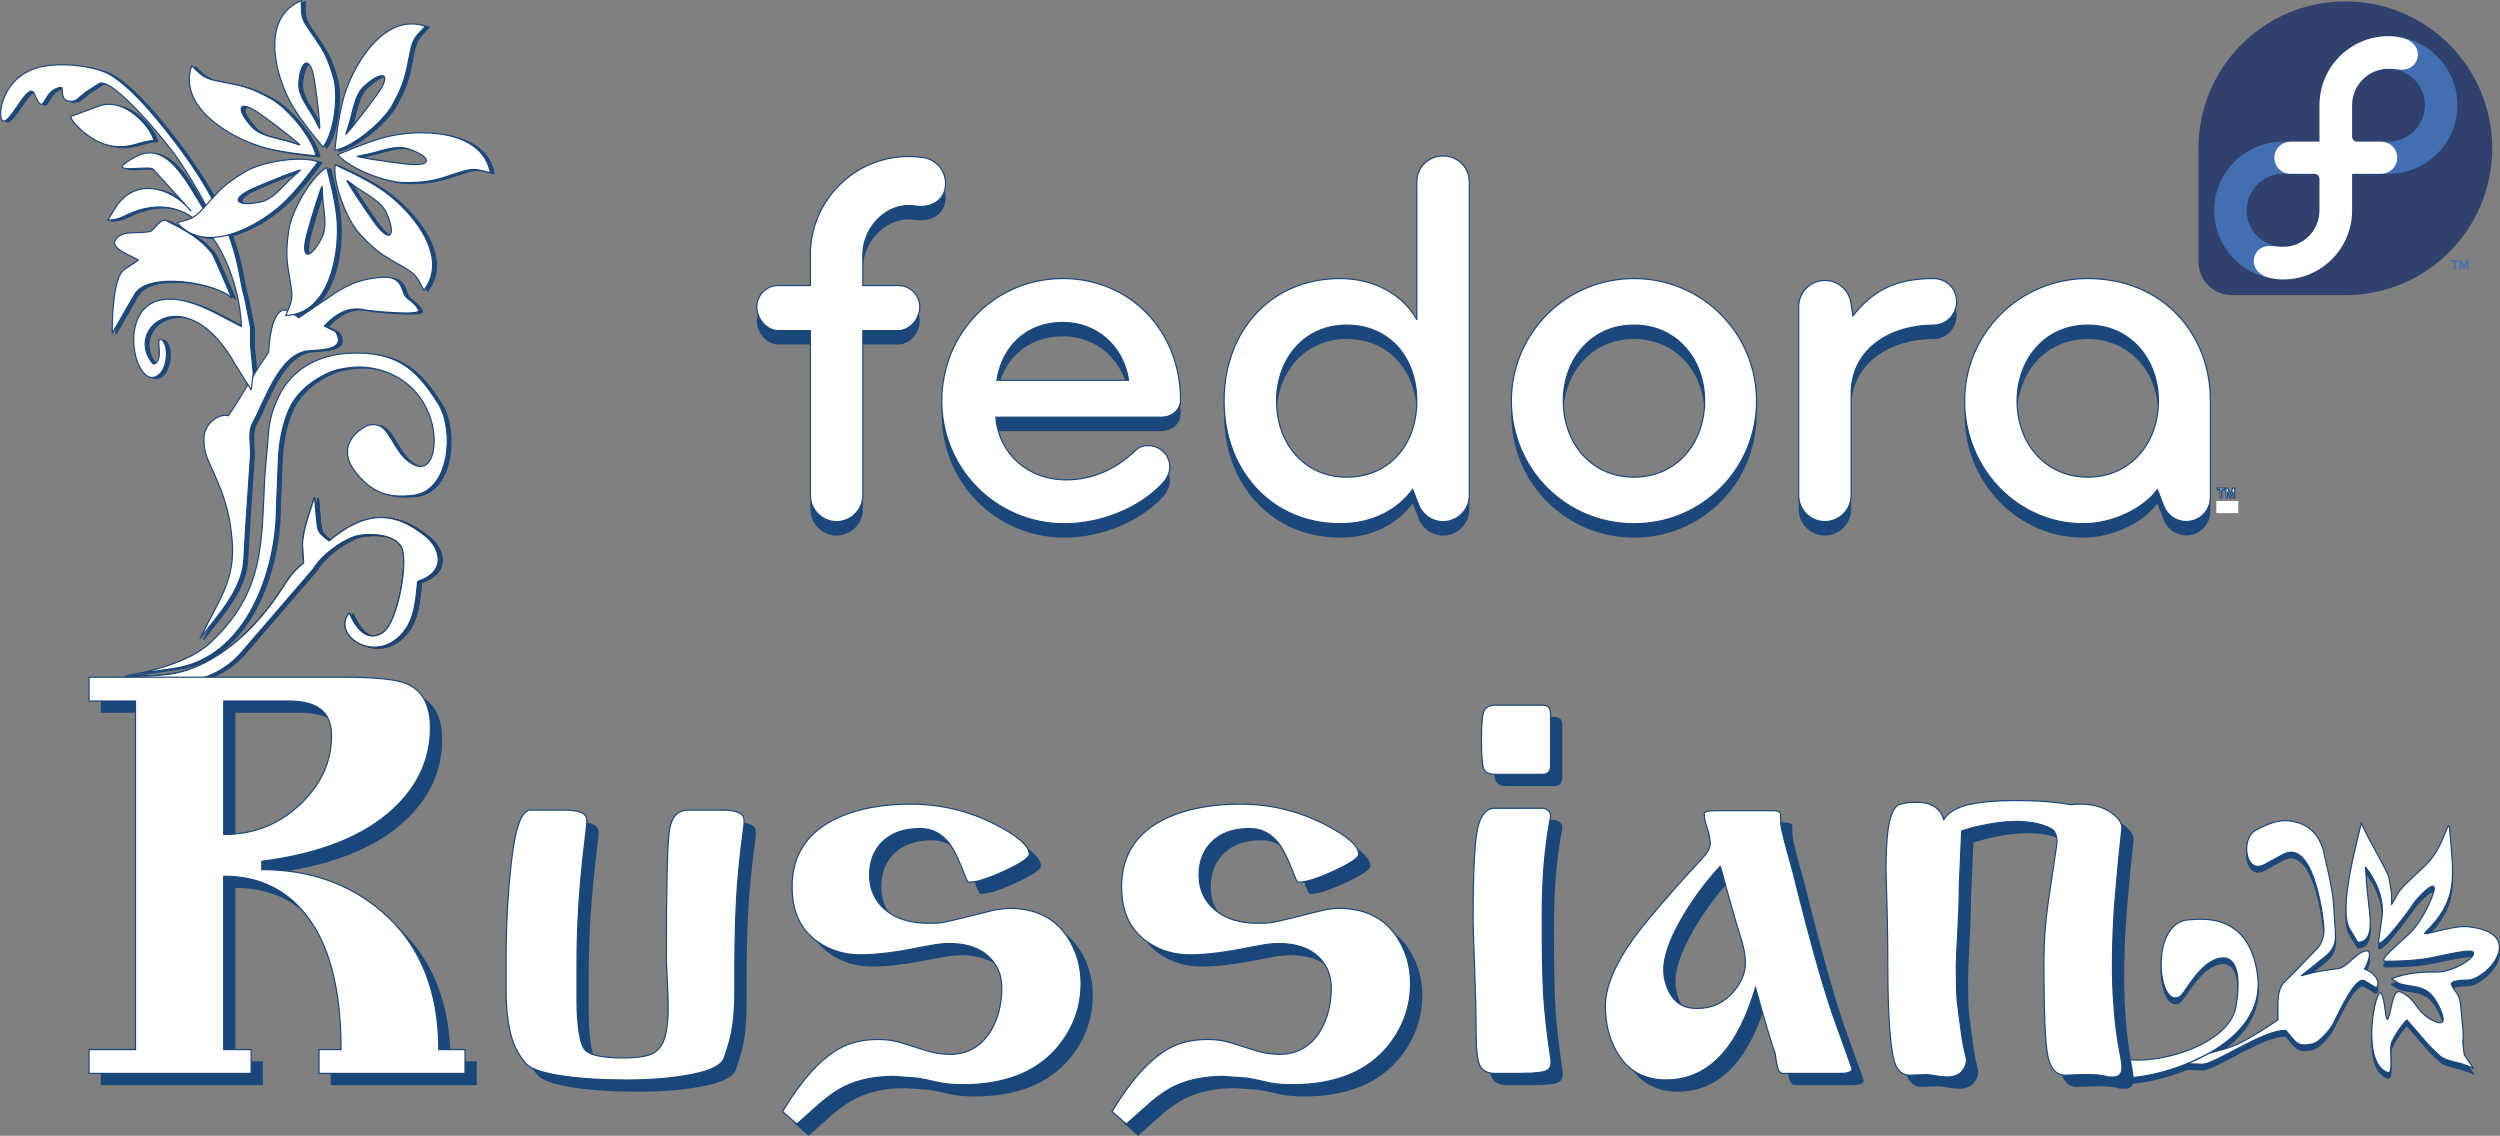 <?xml version="1.0" encoding="UTF-8"?>
<!DOCTYPE svg PUBLIC "-//W3C//DTD SVG 1.1//EN" "http://www.w3.org/Graphics/SVG/1.1/DTD/svg11.dtd">
<!-- Creator: CorelDRAW -->
<svg xmlns="http://www.w3.org/2000/svg" xml:space="preserve" width="157.7mm" height="71.645mm" style="shape-rendering:geometricPrecision; text-rendering:geometricPrecision; image-rendering:optimizeQuality; fill-rule:evenodd; clip-rule:evenodd"
viewBox="0 0 149.602 67.966"
 xmlns:xlink="http://www.w3.org/1999/xlink">
 <rect x="0" y="0" width="149.602" height="67.966" fill="#808080" stroke="none"/>
 <defs>
  <style type="text/css">
   <![CDATA[
    .str0 {stroke:#1F1A17;stroke-width:0.072}
    .str2 {stroke:#1C477A;stroke-width:0.072}
    .str1 {stroke:#1C477A;stroke-width:0.072;stroke-linecap:round;stroke-linejoin:round}
    .fil0 {fill:none}
    .fil8 {fill:none;fill-rule:nonzero}
    .fil2 {fill:white}
    .fil3 {fill:#31416E}
    .fil4 {fill:#416FB2}
    .fil5 {fill:white}
    .fil1 {fill:#1C477A}
    .fil7 {fill:white;fill-rule:nonzero}
    .fil6 {fill:#1A477A;fill-rule:nonzero}
   ]]>
  </style>
 </defs>
 <g id="Слой_x0020_1">
  <g id="_69223832">
   <g>
    <path id="_68987240" class="fil0 str0" d="M19.85 32.484c2.111,-1.809 3.884,-1.961 5.884,-0.303 0.799,0.663 1.286,2.078 -0.517,2.668 -0.117,1.276 -0.233,2.166 -0.717,2.856 -1.637,2.331 -4.523,0.351 -3.372,-0.964l0 0c-0.052,-0.223 0.641,2.032 1.99,1.179 0.926,-0.585 1.58,-4.368 1.121,-5.148 -0.458,-0.78 -1.868,-0.8 -2.573,-0.668 -0.701,0.131 -2.123,1.041 -2.704,2.018l-4.289 4.977c-2.532,2.938 -6.817,1.425 -6.918,1.427 -0.101,0.002 1.45,0.045 2.778,-0.154 1.327,-0.199 3.952,-1.265 6.306,-4.701 0.672,-0.981 0.714,-1.21 1.559,-1.935l-0.07 -1.066c0,-0.928 0.567,-2.313 0.706,-2.838 0.039,-0.147 0.107,1.535 0.226,1.919 0.069,0.224 0.461,0.549 0.696,0.687"/>
    <path id="_68445560" class="fil1 str1" d="M25.734 32.181c-1.977,-1.639 -3.732,-1.509 -5.81,0.24 -0.237,-0.148 -0.599,-0.454 -0.664,-0.668 -0.118,-0.384 -0.187,-2.066 -0.226,-1.919 -0.139,0.525 -0.706,1.91 -0.706,2.838l0.07 1.066c-0.845,0.724 -0.887,0.953 -1.559,1.935 -2.354,3.436 -4.979,4.502 -6.306,4.701 -1.214,0.182 -2.616,0.162 -2.769,0.155 0.239,0.047 4.421,1.459 6.909,-1.429l4.289 -4.977c0.58,-0.977 2.003,-1.887 2.704,-2.018 0.705,-0.132 2.115,-0.112 2.573,0.668 0.458,0.78 -0.195,4.563 -1.121,5.148 -1.349,0.852 -2.042,-1.403 -1.99,-1.179 -1.151,1.314 1.735,3.295 3.372,0.964 0.485,-0.69 0.601,-1.581 0.717,-2.856 1.803,-0.59 1.317,-2.005 0.517,-2.668z"/>
    <path id="_68972184" class="fil1 str1" d="M24.435 27.47c1.701,1.572 2.153,-0.938 1.455,-2.655 -0.698,-1.717 -2.148,-2.603 -3.782,-2.778 -0.625,-0.067 -1.589,0.072 -2.103,0.283 -0.828,0.34 -2.034,1.091 -2.55,2.387 -0.345,0.866 -0.531,1.872 -0.567,2.778l-0.117 2.893c0.002,3.782 -1.764,9.056 -6.149,9.681l-2.481 0.355c-1.23,0.176 2.859,-0.22 4.638,-1.867 3.294,-3.049 3.081,-5.947 3.294,-10.007l0.235 -2.733c0.075,-0.871 0.46,-1.938 0.961,-2.654 0.916,-1.312 2.424,-1.924 4.019,-1.966 2.638,-0.07 3.84,0.883 5.176,3.047 0.953,1.543 0.709,5.197 -1.51,5.466 -1.376,0.167 -2.482,-0.077 -3.529,-1.494 -0.615,-0.832 -0.664,-1.907 0.769,-2.685 1.232,-0.351 1.324,0.982 2.24,1.949z"/>
    <path id="_69331984" class="fil1 str1" d="M12.194 38.261c1.027,-1.348 2.514,-2.889 2.618,-4.69l0.124 -2.138 0.274 -4.045c0.052,-0.687 -0.184,-1.458 0.156,-2.061 0.67,-1.188 1.547,-4.085 3.283,-4.274 0.64,-0.07 2.4,0.013 1.642,-1.166l-0.665 -0.322c0.651,-0.675 1.411,-1.21 2.463,-0.958 0.238,0.057 3.368,0.37 3.193,0.01 -0.243,-0.501 -0.73,-0.647 -0.856,-0.926 -0.183,-0.406 -0.245,-1.101 -1.273,-1.044 -1.515,0.085 -2.301,0.552 -3.252,1.199l-1.801 1.224 -0.429 -0.307c-1.16,-0.83 -1.367,1.908 -1.367,2.366l-0.626 0.916 -0.236 0.39 -0.271 0.447 -0.509 0.842c-0.409,0.676 -0.781,1.222 -0.781,1.222 -0.1,-0.12 -1.015,-0.021 -1.389,0.917 -0.028,0.07 -0.236,0.809 0.222,1.824 0.819,1.814 1.241,2.789 1.4,4.74 0.195,2.383 -0.833,3.577 -1.921,5.835z"/>
    <g>
     <path id="_69783144" class="fil1 str1" d="M15.256 23.38l-0.938 -1.485c-2.881,-5.227 -6.733,-2.216 -4.956,-0.092 0.095,0.114 0.345,-0.048 0.391,-0.486 0.041,-0.386 -0.132,-1.057 0.096,-0.95 0.476,0.223 0.461,1.637 -0.117,2.118 -1.727,1.438 -3.338,-7.208 3.439,-3.669l1.502 0.784c-0.064,-2.58 -1.824,-8.343 -6.215,-6.94 -0.722,0.231 -1.032,0.57 -1.784,0.57l0.51 -0.826c1.142,-1.675 3.2,-1.23 4.471,0.275l-2.265 -2.493c-0.25,-0.275 -3.248,0.439 -1.027,-0.757 2.221,-1.196 3.501,2.716 4.566,3.819 -0.229,-0.823 -1.586,-3.005 -2.078,-3.716 -0.694,-1.002 -3.943,-4.953 -4.706,-4.463l-0.765 0.492 -0.627 0.511c-1.064,0.284 -0.691,-0.801 -0.863,-0.787 -1.169,0.098 -0.955,1.949 -1.608,0.393 -0.322,-0.768 -1.242,1.388 -1.765,1.612 -0.558,0.239 -0.367,-2.791 2.314,-3.264 1.452,-0.257 3.246,0.057 4,0.511 1.079,0.649 2.261,2.015 2.882,2.772 2.154,2.626 4.161,5.591 4.804,8.946l0.196 1.022 0.157 0.629 0.353 1.769 0 1.101 0.157 1.612 -0.121 0.989z"/>
     <path id="_68460648" class="fil1 str1" d="M14.094 17.902c-0.837,-0.902 -4.996,-1.635 -5.817,-0.223l-1.332 2.315c-0.023,-0.779 0.052,-3.373 0.71,-3.807l0.844 -0.556c-0.257,-0.231 -1.792,-0.695 -1.344,-1.256 0.448,-0.561 1.113,-0.305 2.032,-0.458 0.266,-0.044 0.641,-0.882 1.022,-0.646 0.381,0.236 1.891,0.838 2.708,1.961 0.133,0.183 1.178,2.67 1.178,2.67z"/>
     <path id="_68460624" class="fil1 str1" d="M9.429 8.471c-0.795,0 -1.481,0.587 -2.747,0.273 -1.266,-0.314 -2.392,-1.655 -2.194,-1.728l1.647 -0.609c1.631,-0.603 3.231,1.437 3.294,2.064z"/>
    </g>
    <g>
     <path id="_73753840" class="fil1 str1" d="M20.182 4.693c-0.229,-0.776 -0.442,-1.367 -0.902,-2.045l-0.667 -0.983c-0.392,-0.579 -0.353,-0.866 -0.353,-1.573 -2.544,1.051 -1.533,4.688 -0.47,6.409 0.554,0.897 1.127,1.58 1.765,2.359 0.683,-0.88 0.936,-3.121 0.627,-4.168zm-2.078 0.315c-0.058,0.773 0.587,1.489 0.981,2.241 0.085,0.162 0.17,0.324 0.255,0.486 0.085,0.162 -0.121,-1.74 -0.294,-2.846 -0.246,-1.571 -0.835,-1.29 -0.941,0.118z"/>
     <path id="_69454864" class="fil1 str1" d="M23.71 6.342c0.4,-0.732 0.677,-1.315 0.845,-2.125l0.243 -1.175c0.144,-0.692 0.378,-0.881 0.889,-1.411 -2.54,-0.887 -4.459,2.503 -4.958,4.492 -0.26,1.036 -0.352,1.925 -0.468,2.929 1.114,-0.21 2.909,-1.722 3.449,-2.71zm-1.683 -1.132c-0.599,0.541 -0.664,1.501 -0.932,2.324 -0.058,0.177 -0.115,0.355 -0.173,0.532 -0.058,0.177 1.172,-1.383 1.849,-2.325 0.962,-1.339 0.347,-1.516 -0.744,-0.531z"/>
     <path id="_68270936" class="fil1 str1" d="M24.493 10.987c0.834,-0.01 1.478,-0.055 2.267,-0.306l1.143 -0.365c0.674,-0.215 0.953,-0.103 1.665,0.082 -0.473,-2.649 -4.369,-2.657 -6.347,-2.116 -1.031,0.282 -1.85,0.638 -2.782,1.029 0.73,0.867 2.928,1.69 4.053,1.676zm0.161 -2.022c-0.765,-0.257 -1.634,0.158 -2.483,0.329 -0.183,0.037 -0.365,0.074 -0.548,0.11 -0.183,0.037 1.78,0.342 2.933,0.47 1.639,0.182 1.491,-0.442 0.098,-0.909z"/>
     <path id="_72199976" class="fil1 str1" d="M21.752 14.053c0.567,0.612 1.031,1.06 1.746,1.478l1.037 0.604c0.611,0.356 0.715,0.639 1.055,1.291 1.649,-2.126 -0.954,-5.024 -2.68,-6.13 -0.9,-0.576 -1.713,-0.946 -2.628,-1.376 -0.155,1.123 0.706,3.306 1.471,4.132zm1.609 -1.235c-0.322,-0.74 -1.212,-1.108 -1.907,-1.623 -0.15,-0.111 -0.299,-0.222 -0.449,-0.333 -0.15,-0.111 0.938,1.551 1.616,2.493 0.963,1.339 1.327,0.812 0.741,-0.537z"/>
     <path id="_68127800" class="fil1 str1" d="M17.505 13.829c-0.116,0.826 -0.169,1.469 -0.039,2.287l0.188 1.185c0.11,0.698 -0.042,0.958 -0.333,1.634 2.69,-0.068 3.287,-3.918 3.051,-5.954 -0.123,-1.061 -0.351,-1.925 -0.597,-2.905 -0.968,0.59 -2.113,2.639 -2.269,3.754zm1.974 0.465c0.369,-0.717 0.091,-1.639 0.05,-2.504 -0.009,-0.186 -0.018,-0.372 -0.026,-0.559 -0.009,-0.186 -0.607,1.708 -0.908,2.829 -0.427,1.593 0.211,1.541 0.884,0.234z"/>
     <path id="_68294216" class="fil1 str1" d="M14.917 10.322c-0.716,0.428 -1.25,0.79 -1.806,1.403l-0.806 0.889c-0.475,0.524 -0.773,0.568 -1.481,0.765 1.739,2.053 5.113,0.105 6.551,-1.356 0.75,-0.761 1.279,-1.481 1.889,-2.287 -1.066,-0.384 -3.381,0.008 -4.347,0.586zm0.876 1.829c0.791,-0.162 1.334,-0.957 1.982,-1.531 0.14,-0.124 0.279,-0.247 0.419,-0.371 0.14,-0.124 -1.711,0.598 -2.773,1.066 -1.509,0.666 -1.068,1.131 0.372,0.835z"/>
     <path id="_69314832" class="fil1 str1" d="M16.413 5.949c-0.734,-0.397 -1.318,-0.671 -2.129,-0.835l-1.176 -0.238c-0.693,-0.14 -0.883,-0.374 -1.415,-0.882 -0.876,2.544 2.523,4.448 4.514,4.938 1.038,0.255 1.927,0.343 2.931,0.455 -0.215,-1.113 -1.735,-2.902 -2.725,-3.437zm-1.125 1.688c0.543,0.597 1.504,0.658 2.328,0.921 0.178,0.057 0.355,0.114 0.533,0.171 0.178,0.057 -1.389,-1.166 -2.333,-1.839 -1.344,-0.956 -1.518,-0.34 -0.528,0.747z"/>
    </g>
   </g>
   <g>
    <path id="_68102096" class="fil0 str0" d="M19.625 32.428c2.111,-1.809 3.884,-1.961 5.884,-0.303 0.799,0.663 1.286,2.078 -0.517,2.668 -0.116,1.276 -0.233,2.166 -0.717,2.856 -1.637,2.331 -4.523,0.351 -3.372,-0.964l0 0c-0.052,-0.223 0.641,2.032 1.99,1.179 0.926,-0.585 1.579,-4.368 1.121,-5.148 -0.458,-0.78 -1.868,-0.8 -2.573,-0.668 -0.701,0.131 -2.123,1.041 -2.704,2.018l-4.289 4.977c-2.532,2.938 -6.817,1.425 -6.918,1.427 -0.102,0.002 1.45,0.045 2.778,-0.154 1.327,-0.199 3.952,-1.265 6.306,-4.701 0.672,-0.981 0.714,-1.21 1.559,-1.935l-0.07 -1.066c0,-0.928 0.567,-2.313 0.706,-2.838 0.039,-0.147 0.107,1.535 0.226,1.919 0.069,0.224 0.461,0.549 0.696,0.687"/>
    <path id="_68908176" class="fil2 str1" d="M25.509 32.125c-1.977,-1.639 -3.732,-1.509 -5.81,0.24 -0.237,-0.148 -0.599,-0.454 -0.664,-0.668 -0.118,-0.384 -0.187,-2.066 -0.226,-1.919 -0.139,0.525 -0.706,1.91 -0.706,2.838l0.07 1.066c-0.845,0.724 -0.887,0.953 -1.559,1.935 -2.354,3.436 -4.979,4.502 -6.306,4.701 -1.214,0.182 -2.616,0.162 -2.769,0.155 0.239,0.048 4.421,1.459 6.909,-1.429l4.289 -4.977c0.58,-0.977 2.003,-1.887 2.704,-2.018 0.705,-0.132 2.115,-0.112 2.573,0.668 0.458,0.78 -0.195,4.563 -1.121,5.148 -1.349,0.852 -2.042,-1.403 -1.99,-1.179 -1.151,1.314 1.735,3.295 3.372,0.964 0.485,-0.69 0.601,-1.581 0.717,-2.856 1.803,-0.59 1.317,-2.005 0.517,-2.668z"/>
    <path id="_68104200" class="fil2 str1" d="M24.21 27.413c1.701,1.572 2.153,-0.938 1.455,-2.655 -0.698,-1.717 -2.148,-2.603 -3.782,-2.778 -0.625,-0.067 -1.589,0.072 -2.103,0.283 -0.828,0.34 -2.034,1.091 -2.55,2.387 -0.345,0.866 -0.531,1.872 -0.567,2.778l-0.117 2.893c0.002,3.782 -1.764,9.056 -6.149,9.681l-2.481 0.355c-1.23,0.176 2.859,-0.219 4.638,-1.867 3.294,-3.049 3.081,-5.947 3.294,-10.007l0.235 -2.733c0.075,-0.871 0.46,-1.938 0.961,-2.654 0.916,-1.312 2.424,-1.924 4.019,-1.966 2.638,-0.07 3.84,0.883 5.176,3.047 0.953,1.543 0.709,5.197 -1.51,5.466 -1.376,0.166 -2.482,-0.078 -3.529,-1.494 -0.615,-0.832 -0.664,-1.907 0.769,-2.685 1.232,-0.351 1.324,0.982 2.24,1.949z"/>
    <path id="_68299312" class="fil2 str1" d="M11.97 38.205c1.027,-1.348 2.514,-2.889 2.618,-4.69l0.124 -2.138 0.274 -4.045c0.052,-0.687 -0.184,-1.458 0.156,-2.061 0.67,-1.188 1.547,-4.085 3.283,-4.274 0.64,-0.07 2.399,0.013 1.642,-1.166l-0.665 -0.322c0.651,-0.675 1.411,-1.209 2.463,-0.958 0.239,0.057 3.368,0.37 3.194,0.01 -0.243,-0.501 -0.73,-0.647 -0.856,-0.926 -0.183,-0.406 -0.245,-1.101 -1.273,-1.044 -1.515,0.085 -2.301,0.552 -3.252,1.199l-1.8 1.224 -0.429 -0.307c-1.16,-0.83 -1.367,1.908 -1.367,2.366l-0.625 0.916 -0.236 0.39 -0.271 0.447 -0.509 0.842c-0.409,0.676 -0.781,1.222 -0.781,1.222 -0.1,-0.12 -1.015,-0.021 -1.388,0.917 -0.028,0.07 -0.237,0.809 0.222,1.824 0.819,1.814 1.241,2.789 1.4,4.74 0.195,2.383 -0.833,3.577 -1.921,5.835z"/>
    <g>
     <path id="_69103896" class="fil2 str1" d="M15.031 23.324l-0.938 -1.486c-2.881,-5.227 -6.733,-2.216 -4.956,-0.092 0.095,0.114 0.345,-0.048 0.391,-0.486 0.041,-0.386 -0.132,-1.057 0.096,-0.95 0.476,0.223 0.461,1.637 -0.117,2.118 -1.727,1.438 -3.338,-7.208 3.439,-3.669l1.502 0.784c-0.064,-2.58 -1.825,-8.343 -6.215,-6.94 -0.722,0.231 -1.032,0.57 -1.784,0.57l0.51 -0.826c1.142,-1.675 3.2,-1.23 4.471,0.275l-2.265 -2.493c-0.25,-0.275 -3.248,0.44 -1.027,-0.757 2.221,-1.196 3.501,2.716 4.566,3.819 -0.229,-0.823 -1.586,-3.005 -2.078,-3.716 -0.694,-1.002 -3.943,-4.953 -4.706,-4.463l-0.765 0.492 -0.627 0.511c-1.064,0.284 -0.691,-0.801 -0.863,-0.787 -1.169,0.097 -0.955,1.948 -1.608,0.393 -0.322,-0.768 -1.242,1.388 -1.765,1.612 -0.558,0.239 -0.367,-2.791 2.314,-3.264 1.452,-0.257 3.246,0.057 4,0.511 1.079,0.649 2.261,2.015 2.882,2.772 2.154,2.626 4.161,5.591 4.804,8.946l0.196 1.022 0.157 0.629 0.353 1.769 0 1.101 0.157 1.612 -0.122 0.989z"/>
     <path id="_21648400" class="fil2 str1" d="M13.87 17.846c-0.838,-0.902 -4.996,-1.635 -5.817,-0.223l-1.332 2.315c-0.023,-0.779 0.052,-3.373 0.71,-3.807l0.844 -0.556c-0.257,-0.231 -1.792,-0.695 -1.344,-1.256 0.448,-0.561 1.114,-0.305 2.032,-0.458 0.266,-0.044 0.641,-0.882 1.022,-0.646 0.381,0.236 1.891,0.838 2.708,1.96 0.133,0.183 1.178,2.67 1.178,2.67z"/>
     <path id="_69094368" class="fil2 str1" d="M9.204 8.415c-0.795,0 -1.481,0.587 -2.747,0.273 -1.266,-0.313 -2.392,-1.655 -2.194,-1.728l1.647 -0.609c1.631,-0.603 3.232,1.437 3.294,2.064z"/>
    </g>
    <g>
     <path id="_31683848" class="fil2 str1" d="M19.958 4.637c-0.229,-0.776 -0.442,-1.366 -0.902,-2.045l-0.667 -0.983c-0.392,-0.579 -0.353,-0.866 -0.353,-1.573 -2.543,1.051 -1.533,4.688 -0.47,6.409 0.554,0.897 1.127,1.58 1.765,2.359 0.683,-0.88 0.936,-3.121 0.627,-4.168zm-2.078 0.315c-0.058,0.773 0.587,1.489 0.981,2.241 0.085,0.162 0.17,0.324 0.255,0.486 0.085,0.162 -0.121,-1.74 -0.294,-2.846 -0.246,-1.571 -0.835,-1.29 -0.941,0.118z"/>
     <path id="_21603640" class="fil2 str1" d="M23.486 6.286c0.4,-0.732 0.677,-1.315 0.845,-2.125l0.243 -1.175c0.144,-0.692 0.378,-0.881 0.889,-1.411 -2.54,-0.887 -4.459,2.503 -4.958,4.492 -0.26,1.036 -0.352,1.925 -0.468,2.929 1.114,-0.21 2.909,-1.722 3.449,-2.71zm-1.683 -1.132c-0.599,0.541 -0.664,1.501 -0.932,2.324 -0.058,0.177 -0.115,0.355 -0.173,0.532 -0.058,0.177 1.172,-1.383 1.849,-2.325 0.962,-1.339 0.347,-1.516 -0.744,-0.531z"/>
     <path id="_34509952" class="fil2 str1" d="M24.268 10.931c0.834,-0.01 1.478,-0.055 2.267,-0.306l1.143 -0.365c0.674,-0.215 0.953,-0.103 1.665,0.082 -0.473,-2.649 -4.369,-2.657 -6.347,-2.116 -1.031,0.282 -1.85,0.638 -2.782,1.029 0.73,0.867 2.928,1.69 4.053,1.676zm0.161 -2.022c-0.765,-0.257 -1.634,0.158 -2.482,0.329 -0.183,0.037 -0.366,0.074 -0.548,0.11 -0.183,0.037 1.78,0.342 2.933,0.47 1.639,0.182 1.491,-0.442 0.098,-0.909z"/>
     <path id="_68809848" class="fil2 str1" d="M21.527 13.997c0.566,0.612 1.031,1.06 1.746,1.478l1.037 0.605c0.611,0.356 0.715,0.639 1.054,1.291 1.649,-2.126 -0.954,-5.024 -2.68,-6.13 -0.9,-0.576 -1.713,-0.946 -2.628,-1.376 -0.155,1.123 0.706,3.306 1.471,4.132zm1.609 -1.235c-0.322,-0.74 -1.212,-1.108 -1.907,-1.623 -0.15,-0.111 -0.299,-0.222 -0.449,-0.333 -0.15,-0.111 0.938,1.551 1.616,2.493 0.963,1.339 1.327,0.812 0.74,-0.537z"/>
     <path id="_69106272" class="fil2 str1" d="M17.28 13.773c-0.116,0.826 -0.169,1.469 -0.039,2.287l0.188 1.185c0.11,0.698 -0.042,0.958 -0.333,1.634 2.69,-0.068 3.287,-3.918 3.051,-5.954 -0.123,-1.061 -0.351,-1.925 -0.597,-2.905 -0.968,0.59 -2.113,2.639 -2.269,3.754zm1.974 0.465c0.369,-0.717 0.091,-1.639 0.05,-2.504 -0.009,-0.186 -0.018,-0.372 -0.026,-0.559 -0.009,-0.186 -0.607,1.708 -0.908,2.829 -0.427,1.593 0.211,1.541 0.884,0.234z"/>
     <path id="_68435784" class="fil2 str1" d="M14.692 10.265c-0.716,0.428 -1.251,0.79 -1.806,1.403l-0.805 0.889c-0.475,0.524 -0.773,0.568 -1.481,0.765 1.739,2.053 5.113,0.105 6.551,-1.356 0.75,-0.761 1.279,-1.481 1.889,-2.287 -1.066,-0.384 -3.381,0.008 -4.347,0.586zm0.876 1.829c0.791,-0.162 1.334,-0.957 1.982,-1.531 0.14,-0.124 0.279,-0.247 0.419,-0.371 0.14,-0.124 -1.712,0.598 -2.773,1.066 -1.509,0.666 -1.068,1.131 0.372,0.835z"/>
     <path id="_68983384" class="fil2 str1" d="M16.189 5.893c-0.734,-0.397 -1.318,-0.671 -2.129,-0.835l-1.176 -0.238c-0.693,-0.14 -0.883,-0.374 -1.415,-0.882 -0.876,2.544 2.523,4.448 4.514,4.938 1.038,0.255 1.927,0.343 2.931,0.455 -0.215,-1.113 -1.735,-2.902 -2.725,-3.437zm-1.125 1.688c0.543,0.597 1.504,0.658 2.328,0.921 0.177,0.057 0.355,0.114 0.533,0.171 0.178,0.057 -1.389,-1.166 -2.333,-1.839 -1.343,-0.956 -1.518,-0.34 -0.528,0.747z"/>
    </g>
   </g>
   <g>
    <path id="path25" class="fil3" d="M149.136 8.872c0,-4.854 -3.935,-8.789 -8.789,-8.789 -4.852,0 -8.785,3.932 -8.789,8.783l-0 -0 0 6.802 0 0c0.003,1.101 0.896,1.993 1.998,1.993l0.009 -0 0.001 0 6.785 0c4.852,-0.002 8.785,-3.935 8.785,-8.788z"/>
    <path id="path27" class="fil4" d="M142.927 2.167c-2.278,0 -4.125,1.847 -4.125,4.125l0 0.003 0 2.184 -2.177 0 -0.001 0c-2.278,0 -4.125,1.838 -4.125,4.116 0,2.278 1.847,4.125 4.125,4.125 2.279,0 4.125,-1.847 4.125,-4.125l0 -0.003 0 -2.193 2.176 0 0.001 0c2.278,0 4.125,-1.828 4.125,-4.107 9.48649e-005,-2.278 -1.847,-4.125 -4.125,-4.125m-4.125 10.431c-0.002,1.201 -0.976,2.174 -2.177,2.174 -1.202,0 -2.186,-0.975 -2.186,-2.177 0,-1.202 0.984,-2.196 2.186,-2.196l0.003 0 1.866 0 0.002 -0c0.17,0 0.307,0.138 0.307,0.307l0 0.001 0 1.891zm4.125 -4.12l-0.002 0 -1.867 0 -0.001 0c-0.17,0 -0.307,-0.137 -0.307,-0.308l0 0 0 -1.882c0.002,-1.201 0.976,-2.174 2.177,-2.174 1.203,0 2.186,0.975 2.186,2.177 0,1.203 -0.984,2.186 -2.186,2.186z"/>
    <path id="path29" class="fil5" d="M138.802 8.478l0 -2.183 0 -0.003c0,-2.278 1.847,-4.125 4.125,-4.125 0.346,0 0.592,0.039 0.912,0.122 0.466,0.122 0.847,0.505 0.848,0.95 0,0.538 -0.39,0.929 -0.974,0.929 -0.278,0 -0.378,-0.053 -0.786,-0.053 -1.201,0 -2.175,0.973 -2.177,2.174l0 1.882 0 0c0,0.17 0.137,0.308 0.307,0.308l0.001 0 1.43 0c0.533,0 0.963,0.426 0.964,0.96 0,0.534 -0.431,0.96 -0.964,0.96l-1.738 0 0 2.193 0 0.003c0,2.278 -1.847,4.125 -4.125,4.125 -0.346,0 -0.591,-0.039 -0.911,-0.123 -0.467,-0.122 -0.848,-0.504 -0.848,-0.949 0,-0.538 0.39,-0.929 0.974,-0.929 0.278,0 0.379,0.053 0.785,0.053 1.201,0 2.175,-0.973 2.177,-2.174l0 -1.892c0,-0.169 -0.138,-0.307 -0.307,-0.307l-0.001 0 -1.43 -0c-0.533,0 -0.963,-0.425 -0.963,-0.959 -0,-0.538 0.435,-0.961 0.974,-0.961l1.728 0m0 -0l0 0 0 0z"/>
    <path id="path31" class="fil4" d="M146.937 15.66l0 0.48 -0.098 0 0 -0.48 -0.164 0 0 -0.096 0.426 0 0 0.096 -0.164 0m0.682 0.48l0 -0.304 0 -0.066 -0.023 0.058 -0.144 0.331 -0.14 -0.331 -0.024 -0.056 0.001 0.065 0 0.304 -0.093 0 0 -0.577 0.098 0 0.13 0.298 0.031 0.079 0.031 -0.079 0.127 -0.298 0.1 0 0 0.577 -0.094 0 0 0z"/>
    <g>
     <path id="path9" class="fil1" d="M69.492 25.798c0,0 0,0 -9.899,0 0.16,2.146 1.89,3.748 4.196,3.748 1.634,0 3.043,-0.673 4.165,-1.762 0.224,-0.225 0.48,-0.289 0.769,-0.289 0.384,0 0.769,0.193 1.025,0.513 0.16,0.224 0.257,0.481 0.257,0.737 0,0.353 -0.161,0.737 -0.449,1.025 -1.345,1.441 -3.62,2.402 -5.863,2.402 -4.068,0 -7.336,-3.268 -7.336,-7.336 0,-4.068 3.171,-7.336 7.24,-7.336 4.036,0 7.048,3.139 7.048,7.272 9.48649e-005,0.609 -0.544,1.025 -1.153,1.025m-5.895 -5.67c-2.146,0 -3.62,1.41 -3.941,3.459 4.837,0 7.88,0 7.88,0 -0.288,-1.954 -1.826,-3.459 -3.94,-3.459z"/>
     <path id="path11" class="fil1" d="M97.778 32.173c-4.068,0 -7.336,-3.268 -7.336,-7.336 0,-4.068 3.268,-7.336 7.336,-7.336 4.069,0 7.336,3.268 7.336,7.336 0,4.069 -3.267,7.336 -7.336,7.336m0 -11.886c-2.563,0 -4.229,2.051 -4.229,4.549 0,2.499 1.666,4.549 4.229,4.549 2.563,0 4.229,-2.05 4.229,-4.549 0,-2.498 -1.666,-4.549 -4.229,-4.549z"/>
     <path id="path13" class="fil1" d="M115.707 17.501c-2.149,0 -3.571,0.636 -4.826,2.231l-0.116 -0.742c-0.097,-0.775 -0.758,-1.373 -1.558,-1.373 -0.868,0 -1.573,0.703 -1.573,1.572l0 0.003 0 0.001 0 11.282c0,0.865 0.705,1.57 1.57,1.57 0.865,0 1.57,-0.705 1.57,-1.57l0 -6.054c0,-2.755 2.403,-4.133 4.934,-4.133 0.769,0 1.377,-0.641 1.377,-1.409 0,-0.769 -0.608,-1.377 -1.377,-1.377z"/>
     <path id="path15" class="fil1" d="M132.269 24.837c0.032,-3.94 -2.787,-7.336 -7.336,-7.336 -4.069,0 -7.368,3.268 -7.368,7.336 0,4.069 3.204,7.336 7.08,7.336 1.935,0 3.676,-0.996 4.453,-2.036l0.382 0.971c0.205,0.546 0.731,0.934 1.349,0.934 0.795,0 1.44,-0.644 1.441,-1.439l0 -3.763 0 -2.003m-7.336 4.549c-2.563,0 -4.229,-2.05 -4.229,-4.549 0,-2.498 1.666,-4.549 4.229,-4.549 2.563,0 4.229,2.051 4.229,4.549 0,2.499 -1.666,4.549 -4.229,4.549z"/>
     <g id="g17">
      <path id="path19" class="fil1" d="M87.923 11.702c0,-0.864 -0.705,-1.537 -1.57,-1.537 -0.865,0 -1.57,0.673 -1.57,1.537l0 8.265c-0.8,-1.473 -2.53,-2.466 -4.581,-2.466 -4.164,0 -6.952,3.139 -6.952,7.336 0,4.197 2.883,7.336 6.952,7.336 1.815,0 3.388,-0.749 4.331,-2.051l0.348 0.884c0.216,0.607 0.795,1.041 1.475,1.041 0.861,0 1.567,-0.7 1.567,-1.565l0 -0.007 0 -18.773m-7.337 17.684c-2.563,0 -4.197,-2.05 -4.197,-4.549 0,-2.498 1.634,-4.549 4.197,-4.549 2.563,0 4.196,1.955 4.196,4.549 0,2.595 -1.633,4.549 -4.196,4.549z"/>
      <path id="path21" class="fil1" d="M55.245 10.259c-0.286,-0.043 -0.578,-0.064 -0.868,-0.064 -3.244,0 -5.884,2.639 -5.884,5.884l0 1.838 -1.922 0c-0.705,0 -1.282,0.577 -1.282,1.281 0,0.705 0.577,1.416 1.282,1.416l1.922 0 0 9.861c0,0.865 0.705,1.57 1.57,1.57 0.865,0 1.57,-0.705 1.57,-1.57l0 -9.861 2.125 0c0.705,0 1.281,-0.711 1.281,-1.416 0,-0.704 -0.576,-1.281 -1.281,-1.281l-2.124 0 0 -1.838c0,-1.513 1.23,-2.947 2.743,-2.947 0.136,0 0.273,0.01 0.408,0.03 0.858,0.127 1.657,-0.262 1.784,-1.12 0.126,-0.858 -0.466,-1.656 -1.324,-1.783z"/>
     </g>
     <path id="path23" class="fil1" d="M132.948 30.137l0 0.48 -0.098 0 0 -0.48 -0.164 0 0 -0.097 0.426 0 0 0.097 -0.164 0m0.682 0.48l0 -0.304 0 -0.065 -0.023 0.057 -0.144 0.331 -0.141 -0.331 -0.023 -0.056 0.001 0.064 0 0.304 -0.094 0 0 -0.577 0.098 0 0.13 0.299 0.031 0.079 0.031 -0.079 0.127 -0.299 0.1 0 0 0.577 -0.093 0z"/>
    </g>
    <g>
     <path id="path9_0" class="fil2 str2" d="M69.492 24.966c0,0 0,0 -9.899,0 0.16,2.146 1.89,3.748 4.196,3.748 1.634,0 3.043,-0.673 4.165,-1.762 0.224,-0.225 0.48,-0.289 0.769,-0.289 0.384,0 0.769,0.193 1.025,0.513 0.16,0.224 0.257,0.481 0.257,0.737 0,0.353 -0.161,0.737 -0.449,1.025 -1.345,1.441 -3.62,2.402 -5.863,2.402 -4.068,0 -7.336,-3.268 -7.336,-7.336 0,-4.068 3.171,-7.336 7.24,-7.336 4.036,0 7.048,3.139 7.048,7.272 9.48649e-005,0.609 -0.544,1.025 -1.153,1.025m-5.895 -5.67c-2.146,0 -3.62,1.41 -3.941,3.459 4.837,0 7.88,0 7.88,0 -0.288,-1.954 -1.826,-3.459 -3.94,-3.459z"/>
     <path id="path11_1" class="fil2 str2" d="M97.778 31.341c-4.068,0 -7.336,-3.268 -7.336,-7.336 0,-4.068 3.268,-7.336 7.336,-7.336 4.069,0 7.336,3.268 7.336,7.336 0,4.069 -3.267,7.336 -7.336,7.336m0 -11.886c-2.563,0 -4.229,2.051 -4.229,4.549 0,2.499 1.666,4.549 4.229,4.549 2.563,0 4.229,-2.05 4.229,-4.549 0,-2.498 -1.666,-4.549 -4.229,-4.549z"/>
     <path id="path13_2" class="fil2 str2" d="M115.707 16.668c-2.149,0 -3.571,0.636 -4.826,2.231l-0.116 -0.742c-0.097,-0.775 -0.758,-1.374 -1.558,-1.374 -0.868,0 -1.573,0.703 -1.573,1.572l0 0.004 0 0.001 0 11.282c0,0.865 0.705,1.57 1.57,1.57 0.865,0 1.57,-0.705 1.57,-1.57l0 -6.054c0,-2.755 2.403,-4.133 4.934,-4.133 0.769,0 1.377,-0.641 1.377,-1.409 0,-0.769 -0.608,-1.377 -1.377,-1.377z"/>
     <path id="path15_3" class="fil2 str2" d="M132.269 24.004c0.032,-3.94 -2.787,-7.336 -7.336,-7.336 -4.069,0 -7.368,3.268 -7.368,7.336 0,4.069 3.204,7.336 7.08,7.336 1.935,0 3.676,-0.996 4.453,-2.036l0.382 0.971c0.205,0.546 0.731,0.934 1.349,0.934 0.795,0 1.44,-0.644 1.441,-1.439l0 -3.763 0 -2.003m-7.336 4.549c-2.563,0 -4.229,-2.05 -4.229,-4.549 0,-2.498 1.666,-4.549 4.229,-4.549 2.563,0 4.229,2.051 4.229,4.549 0,2.499 -1.666,4.549 -4.229,4.549z"/>
     <g id="g17_4">
      <path id="path19_5" class="fil2 str2" d="M87.923 10.869c0,-0.864 -0.705,-1.537 -1.57,-1.537 -0.865,0 -1.57,0.673 -1.57,1.537l0 8.265c-0.8,-1.473 -2.53,-2.466 -4.581,-2.466 -4.164,0 -6.952,3.139 -6.952,7.336 0,4.197 2.883,7.336 6.952,7.336 1.815,0 3.388,-0.749 4.331,-2.051l0.348 0.884c0.216,0.607 0.795,1.041 1.475,1.041 0.861,0 1.567,-0.7 1.567,-1.565l0 -0.007 0 -18.773m-7.337 17.684c-2.563,0 -4.197,-2.05 -4.197,-4.549 0,-2.498 1.634,-4.549 4.197,-4.549 2.563,0 4.196,1.955 4.196,4.549 0,2.595 -1.633,4.549 -4.196,4.549z"/>
      <path id="path21_6" class="fil2 str2" d="M55.245 9.427c-0.286,-0.043 -0.578,-0.064 -0.868,-0.064 -3.244,0 -5.884,2.639 -5.884,5.884l0 1.838 -1.922 0c-0.705,0 -1.282,0.577 -1.282,1.281 0,0.705 0.577,1.416 1.282,1.416l1.922 0 0 9.861c0,0.865 0.705,1.57 1.57,1.57 0.865,0 1.57,-0.705 1.57,-1.57l0 -9.861 2.125 0c0.705,0 1.281,-0.711 1.281,-1.416 0,-0.704 -0.576,-1.281 -1.281,-1.281l-2.124 0 0 -1.838c0,-1.513 1.23,-2.947 2.743,-2.947 0.136,0 0.273,0.01 0.408,0.03 0.858,0.127 1.657,-0.262 1.784,-1.12 0.126,-0.858 -0.466,-1.656 -1.324,-1.783z"/>
     </g>
     <path id="path23_7" class="fil2 str2" d="M132.948 29.305l0 0.48 -0.098 0 0 -0.48 -0.164 0 0 -0.097 0.426 0 0 0.097 -0.164 0m0.682 0.48l0 -0.305 0 -0.065 -0.023 0.057 -0.144 0.331 -0.141 -0.331 -0.023 -0.056 0.001 0.064 0 0.305 -0.094 0 0 -0.577 0.098 0 0.13 0.299 0.031 0.079 0.031 -0.079 0.127 -0.299 0.1 0 0 0.577 -0.093 0z"/>
    </g>
    <rect id="_68877136" class="fil2" x="132.627" y="29.981" width="1.313" height="0.725"/>
   </g>
   <g>
    <g>
     <path id="_72129128" class="fil1 str1" d="M126.473 63.514c1.759,0.842 6.912,-0.445 7.331,-2.955 0.481,-2.877 -0.521,-3.296 -1.577,-2.625 -0.875,0.556 -1.526,1.868 -1.762,2.025 -1.339,0.891 -1.9,-4.52 0.58,-4.587 0.609,-0.017 3.554,-0.502 4.053,3.343 0.299,2.308 -1.389,3.881 -3.285,4.849 -0.632,0.323 -1.286,0.578 -1.898,0.772 -0.782,0.247 -1.494,0.392 -1.997,0.446 -0.907,0.096 -1.445,0.31 -1.445,0.156l0 -1.424z"/>
     <path id="_71309672" class="fil1 str1" d="M133.269 63.061c0.725,-0.204 1.746,-0.827 2.677,-1.45l0.367 -0.246 0 -0.513 0 -0.602c0.033,-0.465 0.091,-0.852 0.425,-1.182 0.18,-0.178 0.364,-0.352 0.541,-0.535l1.399 -1.452c0.266,-0.276 0.408,-0.742 0.385,-1.153 -0.068,-1.26 -0.734,-5.394 -2.449,-4.458l-1.097 0.599c-1.152,0.629 -1.43,-1.527 -0.576,-2.019 1.046,-0.603 1.77,-0.732 2.575,-0.486 0.805,0.246 1.407,0.924 1.586,1.972l0.308 1.375 0.193 1.065 0.077 1.02c0.035,1.28 0.349,1.876 -0.578,2.617l-1.387 1.109c0.514,-0.133 0.791,-0.222 1.329,-0.299l0.848 -0.12c0.591,-0.084 1.051,-0.922 1.638,-1.056 0.563,-0.128 0.07,0.915 -0.038,1.076 1.04,0.4 0.88,1.236 0.61,1.071l-0.6 -0.364c-0.578,-0.351 -1.681,2.232 -1.911,2.63 -0.162,0.28 -0.769,1.058 -1.238,1.153 -0.915,0.186 -0.959,-0.114 -1.562,-0.809 -1.292,-0.093 -4.268,2.041 -5.001,2.017l-0.914 -0.03c0.634,-0.255 0.765,-0.336 1.179,-0.554 0.158,-0.083 0.361,-0.136 1.214,-0.376z"/>
     <path id="_69260792" class="fil1 str1" d="M141.089 56.726l-0.482 -0.798c-0.595,-0.985 0.163,-4.112 0.424,-5.209l0.27 -1.134c0.352,0.811 0.697,1.356 1.099,2.127 0.115,0.222 0.52,0.934 0.559,1.155 0.039,0.222 0.154,0.931 0.154,0.931l0 0.665 0.463 -0.798c0.372,-0.488 1.466,-1.387 1.855,-1.857 0.907,-1.096 1.089,-2.663 1.16,-1.816 0.238,2.841 0.546,4.191 -1.474,6.157 -0.276,0.268 1.651,-0.46 2.578,-0.358 3.61,0.4 1.088,3.197 -0.034,3.197 -1.122,0 -0.964,0.266 -0.964,0.266 0.244,0.532 0.481,0.553 0.539,1.151l0.116 1.2c0,0 0.077,0.71 0.039,0.931 -0.039,0.222 0.077,0.931 0.077,0.931l0.54 0.798c0,0 -0.617,-0.266 -0.848,-0.31 -0.231,-0.044 -0.925,-0.222 -1.118,-0.399 -0.193,-0.177 -0.54,-0.488 -0.732,-0.71 -0.193,-0.222 -0.578,-0.665 -0.578,-0.665l-0.694 -0.798c-0.041,-0.048 -0.85,0.968 -0.955,1.474 -0.085,0.412 0.142,1.773 -0.192,1.662 -1.681,-0.556 -0.722,-5.228 -0.395,-4.734 0.27,0.409 0.235,1.93 0.424,1.464 0.216,-0.534 0.252,-1.756 0.732,-1.552 0.908,0.384 0.88,1.08 1.734,1.597 0.337,0.207 1.165,0.629 0.655,-0.532 -0.616,-1.403 -1.202,-1.31 -2.274,-1.508 -0.241,-0.044 -0.655,-0.355 -0.655,-0.355 0.998,-0.356 1.707,-0.406 2.737,-0.399 0.972,0.006 2.365,-0.887 2.15,-1.182 -0.129,-0.177 -1.096,0.033 -2.354,0.303 -1.074,0.23 -2.35,0.242 -2.869,0.237 -0.502,-0.004 0.527,-0.838 1.377,-1.62 0.566,-0.521 1.166,-1.602 1.426,-2.351 0.465,-1.338 -1.029,0.302 -1.156,0.531 -0.123,0.215 -2.212,3.078 -2.081,2.175l0.193 -1.331c0.16,-1.105 -0.347,-2.252 -0.984,-3.039l0.097 1.31 0.154 1.419c0.076,0.699 0.127,1.774 -0.712,1.774z"/>
    </g>
    <g>
     <path id="_71140984" class="fil2 str1" d="M126.473 63.178c1.759,0.842 6.912,-0.445 7.331,-2.955 0.481,-2.876 -0.521,-3.296 -1.577,-2.625 -0.875,0.556 -1.526,1.868 -1.762,2.025 -1.339,0.891 -1.9,-4.52 0.58,-4.587 0.609,-0.017 3.554,-0.502 4.053,3.343 0.299,2.308 -1.389,3.881 -3.285,4.849 -0.632,0.323 -1.286,0.578 -1.898,0.772 -0.782,0.247 -1.494,0.392 -1.997,0.446 -0.907,0.096 -1.445,0.31 -1.445,0.156l0 -1.424z"/>
     <path id="_68037760" class="fil2 str1" d="M133.269 62.724c0.725,-0.204 1.746,-0.827 2.677,-1.45l0.367 -0.246 0 -0.513 0 -0.602c0.033,-0.465 0.091,-0.852 0.425,-1.182 0.18,-0.178 0.364,-0.352 0.541,-0.535l1.399 -1.452c0.266,-0.276 0.408,-0.742 0.385,-1.153 -0.068,-1.26 -0.734,-5.394 -2.449,-4.458l-1.097 0.599c-1.152,0.629 -1.43,-1.527 -0.576,-2.019 1.046,-0.603 1.77,-0.732 2.575,-0.486 0.805,0.246 1.407,0.924 1.586,1.972l0.308 1.375 0.193 1.065 0.077 1.02c0.035,1.28 0.349,1.876 -0.578,2.617l-1.387 1.109c0.514,-0.133 0.791,-0.223 1.329,-0.299l0.848 -0.12c0.591,-0.084 1.051,-0.922 1.638,-1.056 0.563,-0.128 0.07,0.915 -0.038,1.076 1.04,0.4 0.88,1.236 0.61,1.071l-0.6 -0.364c-0.578,-0.351 -1.681,2.232 -1.911,2.63 -0.162,0.28 -0.769,1.058 -1.238,1.153 -0.915,0.186 -0.959,-0.114 -1.562,-0.809 -1.292,-0.093 -4.268,2.041 -5.001,2.017l-0.914 -0.03c0.634,-0.255 0.765,-0.336 1.179,-0.554 0.158,-0.083 0.361,-0.136 1.214,-0.376z"/>
     <path id="_68108568" class="fil2 str1" d="M141.089 56.389l-0.482 -0.798c-0.595,-0.985 0.163,-4.112 0.424,-5.209l0.27 -1.134c0.352,0.811 0.697,1.356 1.099,2.127 0.115,0.222 0.52,0.934 0.559,1.155 0.039,0.222 0.154,0.931 0.154,0.931l0 0.665 0.463 -0.798c0.372,-0.488 1.466,-1.387 1.855,-1.857 0.907,-1.096 1.089,-2.663 1.16,-1.816 0.238,2.841 0.546,4.191 -1.474,6.157 -0.276,0.268 1.651,-0.46 2.578,-0.358 3.61,0.4 1.088,3.197 -0.034,3.197 -1.122,0 -0.964,0.266 -0.964,0.266 0.244,0.532 0.481,0.553 0.539,1.151l0.116 1.2c0,0 0.077,0.71 0.039,0.931 -0.039,0.222 0.077,0.931 0.077,0.931l0.54 0.798c0,0 -0.617,-0.266 -0.848,-0.31 -0.231,-0.044 -0.925,-0.222 -1.118,-0.399 -0.193,-0.177 -0.54,-0.488 -0.732,-0.71 -0.193,-0.222 -0.578,-0.665 -0.578,-0.665l-0.694 -0.798c-0.041,-0.048 -0.85,0.968 -0.955,1.474 -0.085,0.412 0.142,1.773 -0.192,1.662 -1.681,-0.556 -0.722,-5.228 -0.395,-4.734 0.27,0.409 0.235,1.93 0.424,1.464 0.216,-0.534 0.252,-1.756 0.732,-1.552 0.908,0.384 0.88,1.08 1.734,1.597 0.337,0.207 1.165,0.629 0.655,-0.532 -0.616,-1.403 -1.202,-1.31 -2.274,-1.508 -0.241,-0.044 -0.655,-0.355 -0.655,-0.355 0.998,-0.356 1.707,-0.406 2.737,-0.399 0.972,0.006 2.365,-0.887 2.15,-1.182 -0.129,-0.177 -1.096,0.033 -2.354,0.303 -1.074,0.23 -2.35,0.242 -2.869,0.237 -0.502,-0.004 0.527,-0.838 1.377,-1.62 0.566,-0.521 1.166,-1.602 1.426,-2.351 0.465,-1.338 -1.029,0.302 -1.156,0.531 -0.123,0.215 -2.212,3.078 -2.081,2.175l0.193 -1.331c0.16,-1.105 -0.347,-2.252 -0.984,-3.039l0.097 1.31 0.154 1.419c0.076,0.699 0.127,1.774 -0.712,1.774z"/>
    </g>
   </g>
   <g>
    <path id="_71482240" class="fil6" d="M28.528 64.935l-8.735 0 0 -1.426 1.319 0c0,-3.708 -0.737,-6.441 -2.21,-8.2 -1.212,-1.45 -2.817,-2.175 -4.813,-2.175l0 10.375 1.64 0 0 1.426 -9.698 0 0 -1.426 2.781 0 0 -20.857 -2.781 0 0 -1.426 15.224 0c1.901,0 3.161,0.131 3.779,0.392 0.951,0.404 1.426,1.283 1.426,2.638 0,1.854 -0.737,3.47 -2.211,4.849 -1.759,1.64 -4.385,2.686 -7.879,3.137l0 0.499c2.828,0 5.217,0.832 7.166,2.496 2.282,1.949 3.423,4.706 3.423,8.272l1.569 0 0 1.426zm-7.986 -20.215c0,-0.879 -0.333,-1.474 -0.998,-1.783 -0.404,-0.19 -0.939,-0.285 -1.604,-0.285l-3.85 0 0 7.986c1.83,0 3.387,-0.63 4.67,-1.89 1.188,-1.165 1.783,-2.508 1.783,-4.029z"/>
    <path id="_714822401" class="fil6" d="M32.129 64.293c-0.452,-0.547 -0.755,-1.177 -0.909,-1.89 -0.155,-0.713 -0.232,-1.486 -0.232,-2.317 0,-0.333 0,-0.671 0,-1.016 0,-0.345 0,-0.683 0,-1.016 0,-2.044 0.113,-4.035 0.339,-5.972 0.232,-1.937 0.606,-2.906 1.135,-2.906l1.973 0c0.648,0 1.07,0.095 1.26,0.285 0.119,0.119 0.154,0.345 0.107,0.677 -0.077,0.666 -0.154,1.319 -0.226,1.961 -0.232,2.187 -0.345,4.255 -0.345,6.204 0,0.38 0,0.761 0,1.141 0,0.38 0,0.761 0,1.141 0,0.713 0.042,1.343 0.125,1.89 0.083,0.547 0.208,0.903 0.374,1.07 0.166,0.166 0.446,0.285 0.838,0.357 0.392,0.071 0.838,0.107 1.337,0.107 0.951,0 1.593,-0.101 1.925,-0.303 0.333,-0.202 0.559,-0.535 0.677,-0.998 0.119,-0.464 0.178,-1.004 0.178,-1.622 0,-0.452 -0.012,-0.921 -0.036,-1.408 -0.024,-0.487 -0.048,-0.98 -0.071,-1.48 0,-4.373 0.059,-6.97 0.178,-7.79 0.119,-0.82 0.499,-1.23 1.141,-1.23l1.961 0c0.642,0 1.058,0.095 1.248,0.285 0.119,0.119 0.155,0.345 0.107,0.677 -0.238,1.759 -0.386,3.286 -0.446,4.581 -0.059,1.295 -0.089,2.49 -0.089,3.583l0 1.64c0,0.808 -0.042,1.509 -0.125,2.104 -0.083,0.594 -0.256,1.248 -0.517,1.961 -0.143,0.428 -0.778,0.755 -1.907,0.981 -1.129,0.226 -2.442,0.339 -3.94,0.339 -1.545,0 -2.876,-0.089 -3.993,-0.267 -1.117,-0.178 -1.806,-0.434 -2.068,-0.767z"/>
    <path id="_7148224012" class="fil6" d="M48.387 67.966l-0.856 -0.749c1.117,-1.854 2.234,-3.102 3.351,-3.744 0.666,-0.38 1.462,-0.57 2.389,-0.57 0.475,0 0.927,0.065 1.355,0.196 0.428,0.131 0.897,0.279 1.408,0.446 0.511,0.166 1.016,0.249 1.515,0.249 1.07,0 1.89,-0.475 2.46,-1.426 0.428,-0.737 0.642,-1.593 0.642,-2.567 0,-0.761 -0.273,-1.39 -0.82,-1.89 -0.547,-0.499 -1.331,-0.749 -2.353,-0.749 -0.238,0 -0.505,0.024 -0.802,0.071 -0.297,0.048 -0.565,0.095 -0.802,0.143 -1.497,0.309 -2.721,0.464 -3.672,0.464 -0.975,0 -1.83,-0.261 -2.567,-0.784 -1.022,-0.713 -1.533,-1.806 -1.533,-3.28 0,-1.949 0.939,-3.34 2.817,-4.171 1.188,-0.523 2.615,-0.784 4.278,-0.784 1.759,0 3.423,0.392 4.991,1.177 1.402,0.713 2.104,1.319 2.104,1.818 0,0.214 -0.487,0.547 -1.462,0.998 -0.975,0.452 -1.676,0.677 -2.104,0.677 -0.071,0 -0.125,-0.036 -0.16,-0.107 -0.036,-0.071 -0.137,-0.321 -0.303,-0.749 -0.285,-0.713 -0.547,-1.212 -0.784,-1.497 -0.452,-0.57 -1.022,-0.856 -1.711,-0.856 -0.951,0 -1.694,0.256 -2.228,0.767 -0.535,0.511 -0.802,1.182 -0.802,2.014 0,0.856 0.315,1.551 0.945,2.086 0.63,0.535 1.491,0.802 2.585,0.802 0.38,0 0.648,-0.012 0.802,-0.036 0.154,-0.024 0.547,-0.113 1.177,-0.267 0.63,-0.155 1.177,-0.291 1.64,-0.41 0.464,-0.119 0.874,-0.178 1.23,-0.178 1.545,0 2.698,0.57 3.458,1.711 0.547,0.832 0.82,1.759 0.82,2.781 0,1.355 -0.428,2.579 -1.284,3.672 -1.26,1.593 -3.197,2.389 -5.811,2.389 -0.475,0 -0.915,-0.036 -1.319,-0.107 -0.594,-0.143 -1.046,-0.238 -1.355,-0.285l-1.426 -0.107c-1.141,0 -2.127,0.202 -2.959,0.606 -0.57,0.285 -1.188,0.737 -1.854,1.355l-0.998 0.891z"/>
    <path id="_71482240123" class="fil6" d="M68.103 67.966l-0.856 -0.749c1.117,-1.854 2.234,-3.102 3.351,-3.744 0.666,-0.38 1.462,-0.57 2.389,-0.57 0.475,0 0.927,0.065 1.355,0.196 0.428,0.131 0.897,0.279 1.408,0.446 0.511,0.166 1.016,0.249 1.515,0.249 1.07,0 1.89,-0.475 2.46,-1.426 0.428,-0.737 0.642,-1.593 0.642,-2.567 0,-0.761 -0.273,-1.39 -0.82,-1.89 -0.547,-0.499 -1.331,-0.749 -2.353,-0.749 -0.238,0 -0.505,0.024 -0.802,0.071 -0.297,0.048 -0.565,0.095 -0.802,0.143 -1.497,0.309 -2.721,0.464 -3.672,0.464 -0.975,0 -1.83,-0.261 -2.567,-0.784 -1.022,-0.713 -1.533,-1.806 -1.533,-3.28 0,-1.949 0.939,-3.34 2.817,-4.171 1.188,-0.523 2.615,-0.784 4.278,-0.784 1.759,0 3.423,0.392 4.991,1.177 1.402,0.713 2.104,1.319 2.104,1.818 0,0.214 -0.487,0.547 -1.462,0.998 -0.975,0.452 -1.676,0.677 -2.104,0.677 -0.071,0 -0.125,-0.036 -0.16,-0.107 -0.036,-0.071 -0.137,-0.321 -0.303,-0.749 -0.285,-0.713 -0.547,-1.212 -0.784,-1.497 -0.452,-0.57 -1.022,-0.856 -1.711,-0.856 -0.951,0 -1.694,0.256 -2.228,0.767 -0.535,0.511 -0.802,1.182 -0.802,2.014 0,0.856 0.315,1.551 0.945,2.086 0.63,0.535 1.491,0.802 2.585,0.802 0.38,0 0.648,-0.012 0.802,-0.036 0.154,-0.024 0.547,-0.113 1.177,-0.267 0.63,-0.155 1.177,-0.291 1.64,-0.41 0.464,-0.119 0.874,-0.178 1.23,-0.178 1.545,0 2.698,0.57 3.458,1.711 0.547,0.832 0.82,1.759 0.82,2.781 0,1.355 -0.428,2.579 -1.284,3.672 -1.26,1.593 -3.197,2.389 -5.811,2.389 -0.475,0 -0.915,-0.036 -1.319,-0.107 -0.594,-0.143 -1.046,-0.238 -1.355,-0.285l-1.426 -0.107c-1.141,0 -2.127,0.202 -2.959,0.606 -0.57,0.285 -1.188,0.737 -1.854,1.355l-0.998 0.891z"/>
    <path id="_714822401234" class="fil6" d="M91.742 64.935l-1.569 0c-0.428,0 -0.725,-0.143 -0.891,-0.428 -0.166,-0.291 -0.25,-0.986 -0.25,-2.086 0,-1.004 -0.03,-2.282 -0.089,-3.839 -0.059,-1.557 -0.089,-2.478 -0.089,-2.763 0,-2.971 0.095,-4.837 0.285,-5.604 0.184,-0.767 0.529,-1.147 1.022,-1.147l1.135 0 1.379 0 0.357 0c0.303,0.048 0.458,0.214 0.458,0.499 -0.131,0.671 -0.25,1.497 -0.351,2.472 -0.101,0.981 -0.149,2.211 -0.149,3.69 0,2.056 0.03,3.577 0.089,4.564 0.059,0.992 0.196,2.216 0.41,3.672 0.071,0.386 0.012,0.642 -0.178,0.772 -0.19,0.131 -0.713,0.196 -1.569,0.196zm-1.575 -22.034l1.129 0 1.735 0c0.303,0 0.458,0.166 0.458,0.493l0 1.575 0 1.545c0,0.351 -0.155,0.523 -0.458,0.523l-0.357 0 -1.379 0 -1.129 0c-0.357,0 -0.576,-0.107 -0.671,-0.321 -0.095,-0.208 -0.143,-0.808 -0.143,-1.8 0,-0.945 0.059,-1.515 0.178,-1.711 0.119,-0.202 0.327,-0.303 0.636,-0.303z"/>
    <path id="_7148224012345" class="fil6" d="M103.364 49.212l3.458 0c0.238,0 0.38,0.059 0.428,0.178 0,0.261 0.006,0.469 0.018,0.624 0.012,0.154 0.077,0.469 0.196,0.945l0.535 1.961 0.25 0.998c0.761,3.042 1.45,5.491 2.068,7.345 0.404,1.141 0.808,2.27 1.212,3.387 0,0.19 -0.226,0.285 -0.677,0.285l-3.458 0c-0.166,0 -0.279,-0.143 -0.339,-0.428 -0.059,-0.285 -0.101,-0.535 -0.125,-0.749 -0.143,-0.404 -0.261,-0.772 -0.357,-1.105l-0.392 -1.319 -0.428 -1.533c-0.499,1.664 -1.117,2.936 -1.854,3.815 -0.951,1.141 -2.115,1.711 -3.494,1.711 -1.284,0 -2.246,-0.523 -2.888,-1.569 -0.499,-0.808 -0.749,-1.759 -0.749,-2.852 0,-1.117 0.547,-2.448 1.64,-3.993 0.38,-0.547 1.248,-1.593 2.603,-3.137 0.119,-0.143 0.606,-0.677 1.462,-1.604 0.38,-0.404 0.57,-0.725 0.57,-0.963 0,-0.143 -0.018,-0.303 -0.054,-0.481 -0.036,-0.178 -0.095,-0.392 -0.178,-0.642 -0.083,-0.249 -0.125,-0.481 -0.125,-0.695 0,-0.119 0.226,-0.178 0.677,-0.178zm0.285 3.316c-0.975,1.07 -1.783,2.181 -2.424,3.334 -0.642,1.153 -0.963,2.11 -0.963,2.87 0,0.571 0.16,1.099 0.481,1.587 0.321,0.487 0.826,0.731 1.515,0.731 0.879,0 1.604,-0.333 2.175,-0.998 0.475,-0.547 0.713,-1.129 0.713,-1.747 0,-0.38 -0.071,-0.808 -0.214,-1.283 -0.143,-0.475 -0.261,-0.868 -0.357,-1.177l-0.428 -1.497 -0.499 -1.818z"/>
    <path id="_71482240123456" class="fil6" d="M115.986 65.007l-0.998 0.036c-0.452,0 -0.761,-0.273 -0.927,-0.82 -0.262,-0.927 -0.392,-2.9 -0.392,-5.918 0,-1.022 -0.012,-1.985 -0.036,-2.888 -0.024,-0.903 -0.048,-1.795 -0.071,-2.674 0,-1.307 0.071,-2.27 0.214,-2.888 0.143,-0.618 0.362,-0.963 0.66,-1.034 0.297,-0.071 0.517,-0.107 0.66,-0.107 0.143,0 0.249,0 0.321,0 0.594,0 1.034,0.166 1.319,0.499 0.095,0.095 0.19,0.273 0.285,0.535 0.261,-0.428 0.755,-0.725 1.48,-0.891 0.725,-0.166 1.622,-0.25 2.692,-0.25 0.856,0 1.545,0.024 2.068,0.071 0.523,0.048 0.986,0.107 1.39,0.178 0.119,-0.024 0.297,-0.036 0.535,-0.036 0.713,0 1.307,0.155 1.783,0.464 0.475,0.315 0.713,0.636 0.713,0.969 -0.143,1.242 -0.273,2.579 -0.392,4.011 -0.119,1.432 -0.178,2.84 -0.178,4.225 0,0.743 0.024,1.456 0.071,2.151 0.048,0.689 0.101,1.266 0.161,1.717 0.059,0.452 0.149,0.992 0.267,1.61 0.048,0.238 0.071,0.452 0.071,0.648 0,0.309 -0.143,0.487 -0.428,0.535l-0.357 0c-0.19,-0.048 -0.374,-0.083 -0.553,-0.107 -0.178,-0.024 -0.386,-0.036 -0.624,-0.036l-0.392 0 -1.034 0.036c-0.523,0 -0.868,-0.362 -1.034,-1.087 -0.166,-0.725 -0.25,-2.609 -0.25,-5.651 0,-1.212 0.083,-2.395 0.25,-3.547 0.166,-1.153 0.345,-2.359 0.535,-3.619 0,-0.38 -0.083,-0.642 -0.249,-0.784 -0.261,-0.166 -0.582,-0.291 -0.963,-0.374 -0.38,-0.083 -0.784,-0.125 -1.212,-0.125 -0.666,0 -1.414,0.095 -2.246,0.285 -0.262,0.048 -0.606,0.143 -1.034,0.285l-0.143 3.28c0,0.713 -0.03,1.622 -0.089,2.727 -0.059,1.105 -0.089,1.777 -0.089,2.014 0,1.093 0.018,1.812 0.054,2.157 0.036,0.345 0.137,1.111 0.303,2.3 0.071,0.404 0.131,0.689 0.178,0.856 0.048,0.166 0.071,0.297 0.071,0.392 0,0.238 -0.095,0.464 -0.285,0.677 -0.19,0.214 -0.487,0.321 -0.891,0.321 -0.166,0 -0.392,-0.024 -0.677,-0.071 -0.285,-0.048 -0.464,-0.071 -0.535,-0.071z"/>
    <path id="_70871080" class="fil7" d="M27.826 64.233l-8.735 0 0 -1.426 1.319 0c0,-3.708 -0.737,-6.441 -2.21,-8.2 -1.212,-1.45 -2.817,-2.175 -4.813,-2.175l0 10.375 1.64 0 0 1.426 -9.698 0 0 -1.426 2.781 0 0 -20.857 -2.781 0 0 -1.426 15.224 0c1.901,0 3.161,0.131 3.779,0.392 0.951,0.404 1.426,1.283 1.426,2.638 0,1.854 -0.737,3.47 -2.211,4.849 -1.759,1.64 -4.385,2.686 -7.879,3.137l0 0.499c2.828,0 5.217,0.832 7.166,2.496 2.282,1.949 3.423,4.706 3.423,8.272l1.569 0 0 1.426zm-7.986 -20.215c0,-0.879 -0.333,-1.474 -0.998,-1.783 -0.404,-0.19 -0.939,-0.285 -1.604,-0.285l-3.85 0 0 7.986c1.83,0 3.387,-0.63 4.67,-1.89 1.188,-1.165 1.783,-2.508 1.783,-4.029z"/>
    <path id="_708710801" class="fil7" d="M31.427 63.592c-0.452,-0.547 -0.755,-1.177 -0.909,-1.89 -0.155,-0.713 -0.232,-1.486 -0.232,-2.317 0,-0.333 0,-0.671 0,-1.016 0,-0.345 0,-0.683 0,-1.016 0,-2.044 0.113,-4.035 0.339,-5.972 0.232,-1.937 0.606,-2.906 1.135,-2.906l1.973 0c0.648,0 1.07,0.095 1.26,0.285 0.119,0.119 0.154,0.345 0.107,0.677 -0.077,0.666 -0.154,1.319 -0.226,1.961 -0.232,2.187 -0.345,4.255 -0.345,6.204 0,0.38 0,0.761 0,1.141 0,0.38 0,0.761 0,1.141 0,0.713 0.042,1.343 0.125,1.89 0.083,0.547 0.208,0.903 0.374,1.07 0.166,0.166 0.446,0.285 0.838,0.357 0.392,0.071 0.838,0.107 1.337,0.107 0.951,0 1.593,-0.101 1.925,-0.303 0.333,-0.202 0.559,-0.535 0.677,-0.998 0.119,-0.464 0.178,-1.004 0.178,-1.622 0,-0.452 -0.012,-0.921 -0.036,-1.408 -0.024,-0.487 -0.048,-0.98 -0.071,-1.48 0,-4.373 0.059,-6.97 0.178,-7.79 0.119,-0.82 0.499,-1.23 1.141,-1.23l1.961 0c0.642,0 1.058,0.095 1.248,0.285 0.119,0.119 0.155,0.345 0.107,0.677 -0.238,1.759 -0.386,3.286 -0.446,4.581 -0.059,1.295 -0.089,2.49 -0.089,3.583l0 1.64c0,0.808 -0.042,1.509 -0.125,2.104 -0.083,0.594 -0.256,1.248 -0.517,1.961 -0.143,0.428 -0.778,0.755 -1.907,0.981 -1.129,0.226 -2.442,0.339 -3.94,0.339 -1.545,0 -2.876,-0.089 -3.993,-0.267 -1.117,-0.178 -1.806,-0.434 -2.068,-0.767z"/>
    <path id="_7087108012" class="fil7" d="M47.685 67.264l-0.856 -0.749c1.117,-1.854 2.234,-3.102 3.351,-3.744 0.666,-0.38 1.462,-0.57 2.389,-0.57 0.475,0 0.927,0.065 1.355,0.196 0.428,0.131 0.897,0.279 1.408,0.446 0.511,0.166 1.016,0.249 1.515,0.249 1.07,0 1.89,-0.475 2.46,-1.426 0.428,-0.737 0.642,-1.593 0.642,-2.567 0,-0.761 -0.273,-1.39 -0.82,-1.89 -0.547,-0.499 -1.331,-0.749 -2.353,-0.749 -0.238,0 -0.505,0.024 -0.802,0.071 -0.297,0.048 -0.565,0.095 -0.802,0.143 -1.497,0.309 -2.721,0.464 -3.672,0.464 -0.975,0 -1.83,-0.261 -2.567,-0.784 -1.022,-0.713 -1.533,-1.806 -1.533,-3.28 0,-1.949 0.939,-3.34 2.817,-4.171 1.188,-0.523 2.615,-0.784 4.278,-0.784 1.759,0 3.423,0.392 4.991,1.177 1.402,0.713 2.104,1.319 2.104,1.818 0,0.214 -0.487,0.547 -1.462,0.998 -0.975,0.452 -1.676,0.677 -2.104,0.677 -0.071,0 -0.125,-0.036 -0.16,-0.107 -0.036,-0.071 -0.137,-0.321 -0.303,-0.749 -0.285,-0.713 -0.547,-1.212 -0.784,-1.497 -0.452,-0.57 -1.022,-0.856 -1.711,-0.856 -0.951,0 -1.694,0.256 -2.228,0.767 -0.535,0.511 -0.802,1.182 -0.802,2.014 0,0.856 0.315,1.551 0.945,2.086 0.63,0.535 1.491,0.802 2.585,0.802 0.38,0 0.648,-0.012 0.802,-0.036 0.154,-0.024 0.547,-0.113 1.177,-0.267 0.63,-0.155 1.177,-0.291 1.64,-0.41 0.464,-0.119 0.874,-0.178 1.23,-0.178 1.545,0 2.698,0.57 3.458,1.711 0.547,0.832 0.82,1.759 0.82,2.781 0,1.355 -0.428,2.579 -1.284,3.672 -1.26,1.593 -3.197,2.389 -5.811,2.389 -0.475,0 -0.915,-0.036 -1.319,-0.107 -0.594,-0.143 -1.046,-0.238 -1.355,-0.285l-1.426 -0.107c-1.141,0 -2.127,0.202 -2.959,0.606 -0.57,0.285 -1.188,0.737 -1.854,1.355l-0.998 0.891z"/>
    <path id="_70871080123" class="fil7" d="M67.401 67.264l-0.856 -0.749c1.117,-1.854 2.234,-3.102 3.351,-3.744 0.666,-0.38 1.462,-0.57 2.389,-0.57 0.475,0 0.927,0.065 1.355,0.196 0.428,0.131 0.897,0.279 1.408,0.446 0.511,0.166 1.016,0.249 1.515,0.249 1.07,0 1.89,-0.475 2.46,-1.426 0.428,-0.737 0.642,-1.593 0.642,-2.567 0,-0.761 -0.273,-1.39 -0.82,-1.89 -0.547,-0.499 -1.331,-0.749 -2.353,-0.749 -0.238,0 -0.505,0.024 -0.802,0.071 -0.297,0.048 -0.565,0.095 -0.802,0.143 -1.497,0.309 -2.721,0.464 -3.672,0.464 -0.975,0 -1.83,-0.261 -2.567,-0.784 -1.022,-0.713 -1.533,-1.806 -1.533,-3.28 0,-1.949 0.939,-3.34 2.817,-4.171 1.188,-0.523 2.615,-0.784 4.278,-0.784 1.759,0 3.423,0.392 4.991,1.177 1.402,0.713 2.104,1.319 2.104,1.818 0,0.214 -0.487,0.547 -1.462,0.998 -0.975,0.452 -1.676,0.677 -2.104,0.677 -0.071,0 -0.125,-0.036 -0.16,-0.107 -0.036,-0.071 -0.137,-0.321 -0.303,-0.749 -0.285,-0.713 -0.547,-1.212 -0.784,-1.497 -0.452,-0.57 -1.022,-0.856 -1.711,-0.856 -0.951,0 -1.694,0.256 -2.228,0.767 -0.535,0.511 -0.802,1.182 -0.802,2.014 0,0.856 0.315,1.551 0.945,2.086 0.63,0.535 1.491,0.802 2.585,0.802 0.38,0 0.648,-0.012 0.802,-0.036 0.154,-0.024 0.547,-0.113 1.177,-0.267 0.63,-0.155 1.177,-0.291 1.64,-0.41 0.464,-0.119 0.874,-0.178 1.23,-0.178 1.545,0 2.698,0.57 3.458,1.711 0.547,0.832 0.82,1.759 0.82,2.781 0,1.355 -0.428,2.579 -1.284,3.672 -1.26,1.593 -3.197,2.389 -5.811,2.389 -0.475,0 -0.915,-0.036 -1.319,-0.107 -0.594,-0.143 -1.046,-0.238 -1.355,-0.285l-1.426 -0.107c-1.141,0 -2.127,0.202 -2.959,0.606 -0.57,0.285 -1.188,0.737 -1.854,1.355l-0.998 0.891z"/>
    <path id="_708710801234" class="fil7" d="M91.04 64.233l-1.569 0c-0.428,0 -0.725,-0.143 -0.891,-0.428 -0.166,-0.291 -0.25,-0.986 -0.25,-2.086 0,-1.004 -0.03,-2.282 -0.089,-3.839 -0.059,-1.557 -0.089,-2.478 -0.089,-2.763 0,-2.971 0.095,-4.837 0.285,-5.604 0.184,-0.767 0.529,-1.147 1.022,-1.147l1.135 0 1.379 0 0.357 0c0.303,0.048 0.458,0.214 0.458,0.499 -0.131,0.671 -0.25,1.497 -0.351,2.472 -0.101,0.981 -0.149,2.211 -0.149,3.69 0,2.056 0.03,3.577 0.089,4.564 0.059,0.992 0.196,2.216 0.41,3.672 0.071,0.386 0.012,0.642 -0.178,0.772 -0.19,0.131 -0.713,0.196 -1.569,0.196zm-1.575 -22.034l1.129 0 1.735 0c0.303,0 0.458,0.166 0.458,0.493l0 1.575 0 1.545c0,0.351 -0.155,0.523 -0.458,0.523l-0.357 0 -1.379 0 -1.129 0c-0.357,0 -0.576,-0.107 -0.671,-0.321 -0.095,-0.208 -0.143,-0.808 -0.143,-1.8 0,-0.945 0.059,-1.515 0.178,-1.711 0.119,-0.202 0.327,-0.303 0.636,-0.303z"/>
    <path id="_7087108012345" class="fil7" d="M102.663 48.51l3.458 0c0.238,0 0.38,0.059 0.428,0.178 0,0.261 0.006,0.469 0.018,0.624 0.012,0.154 0.077,0.469 0.196,0.945l0.535 1.961 0.25 0.998c0.761,3.042 1.45,5.491 2.068,7.345 0.404,1.141 0.808,2.27 1.212,3.387 0,0.19 -0.226,0.285 -0.677,0.285l-3.458 0c-0.166,0 -0.279,-0.143 -0.339,-0.428 -0.059,-0.285 -0.101,-0.535 -0.125,-0.749 -0.143,-0.404 -0.261,-0.772 -0.357,-1.105l-0.392 -1.319 -0.428 -1.533c-0.499,1.664 -1.117,2.936 -1.854,3.815 -0.951,1.141 -2.115,1.711 -3.494,1.711 -1.284,0 -2.246,-0.523 -2.888,-1.569 -0.499,-0.808 -0.749,-1.759 -0.749,-2.852 0,-1.117 0.547,-2.448 1.64,-3.993 0.38,-0.547 1.248,-1.593 2.603,-3.137 0.119,-0.143 0.606,-0.677 1.462,-1.604 0.38,-0.404 0.57,-0.725 0.57,-0.963 0,-0.143 -0.018,-0.303 -0.054,-0.481 -0.036,-0.178 -0.095,-0.392 -0.178,-0.642 -0.083,-0.249 -0.125,-0.481 -0.125,-0.695 0,-0.119 0.226,-0.178 0.677,-0.178zm0.285 3.316c-0.975,1.07 -1.783,2.181 -2.424,3.334 -0.642,1.153 -0.963,2.11 -0.963,2.87 0,0.571 0.16,1.099 0.481,1.587 0.321,0.487 0.826,0.731 1.515,0.731 0.879,0 1.604,-0.333 2.175,-0.998 0.475,-0.547 0.713,-1.129 0.713,-1.747 0,-0.38 -0.071,-0.808 -0.214,-1.283 -0.143,-0.475 -0.261,-0.868 -0.357,-1.177l-0.428 -1.497 -0.499 -1.818z"/>
    <path id="_70871080123456" class="fil7" d="M115.284 64.305l-0.998 0.036c-0.452,0 -0.761,-0.273 -0.927,-0.82 -0.262,-0.927 -0.392,-2.9 -0.392,-5.918 0,-1.022 -0.012,-1.985 -0.036,-2.888 -0.024,-0.903 -0.048,-1.795 -0.071,-2.674 0,-1.307 0.071,-2.27 0.214,-2.888 0.143,-0.618 0.362,-0.963 0.66,-1.034 0.297,-0.071 0.517,-0.107 0.66,-0.107 0.143,0 0.249,0 0.321,0 0.594,0 1.034,0.166 1.319,0.499 0.095,0.095 0.19,0.273 0.285,0.535 0.261,-0.428 0.755,-0.725 1.48,-0.891 0.725,-0.166 1.622,-0.25 2.692,-0.25 0.856,0 1.545,0.024 2.068,0.071 0.523,0.048 0.986,0.107 1.39,0.178 0.119,-0.024 0.297,-0.036 0.535,-0.036 0.713,0 1.307,0.155 1.783,0.464 0.475,0.315 0.713,0.636 0.713,0.969 -0.143,1.242 -0.273,2.579 -0.392,4.011 -0.119,1.432 -0.178,2.84 -0.178,4.225 0,0.743 0.024,1.456 0.071,2.151 0.048,0.689 0.101,1.266 0.161,1.717 0.059,0.452 0.149,0.992 0.267,1.61 0.048,0.238 0.071,0.452 0.071,0.648 0,0.309 -0.143,0.487 -0.428,0.535l-0.357 0c-0.19,-0.048 -0.374,-0.083 -0.553,-0.107 -0.178,-0.024 -0.386,-0.036 -0.624,-0.036l-0.392 0 -1.034 0.036c-0.523,0 -0.868,-0.362 -1.034,-1.087 -0.166,-0.725 -0.25,-2.609 -0.25,-5.651 0,-1.212 0.083,-2.395 0.25,-3.547 0.166,-1.153 0.345,-2.359 0.535,-3.619 0,-0.38 -0.083,-0.642 -0.249,-0.784 -0.261,-0.166 -0.582,-0.291 -0.963,-0.374 -0.38,-0.083 -0.784,-0.125 -1.212,-0.125 -0.666,0 -1.414,0.095 -2.246,0.285 -0.262,0.048 -0.606,0.143 -1.034,0.285l-0.143 3.28c0,0.713 -0.03,1.622 -0.089,2.727 -0.059,1.105 -0.089,1.777 -0.089,2.014 0,1.093 0.018,1.812 0.054,2.157 0.036,0.345 0.137,1.111 0.303,2.3 0.071,0.404 0.131,0.689 0.178,0.856 0.048,0.166 0.071,0.297 0.071,0.392 0,0.238 -0.095,0.464 -0.285,0.677 -0.19,0.214 -0.487,0.321 -0.891,0.321 -0.166,0 -0.392,-0.024 -0.677,-0.071 -0.285,-0.048 -0.464,-0.071 -0.535,-0.071z"/>
    <path id="_708710801234567" class="fil8 str2" d="M27.826 64.233l-8.735 0 0 -1.426 1.319 0c0,-3.708 -0.737,-6.441 -2.21,-8.2 -1.212,-1.45 -2.817,-2.175 -4.813,-2.175l0 10.375 1.64 0 0 1.426 -9.698 0 0 -1.426 2.781 0 0 -20.857 -2.781 0 0 -1.426 15.224 0c1.901,0 3.161,0.131 3.779,0.392 0.951,0.404 1.426,1.283 1.426,2.638 0,1.854 -0.737,3.47 -2.211,4.849 -1.759,1.64 -4.385,2.686 -7.879,3.137l0 0.499c2.828,0 5.217,0.832 7.166,2.496 2.282,1.949 3.423,4.706 3.423,8.272l1.569 0 0 1.426zm-7.986 -20.215c0,-0.879 -0.333,-1.474 -0.998,-1.783 -0.404,-0.19 -0.939,-0.285 -1.604,-0.285l-3.85 0 0 7.986c1.83,0 3.387,-0.63 4.67,-1.89 1.188,-1.165 1.783,-2.508 1.783,-4.029z"/>
    <path id="_7087108012345678" class="fil8 str2" d="M31.427 63.592c-0.452,-0.547 -0.755,-1.177 -0.909,-1.89 -0.155,-0.713 -0.232,-1.486 -0.232,-2.317 0,-0.333 0,-0.671 0,-1.016 0,-0.345 0,-0.683 0,-1.016 0,-2.044 0.113,-4.035 0.339,-5.972 0.232,-1.937 0.606,-2.906 1.135,-2.906l1.973 0c0.648,0 1.07,0.095 1.26,0.285 0.119,0.119 0.154,0.345 0.107,0.677 -0.077,0.666 -0.154,1.319 -0.226,1.961 -0.232,2.187 -0.345,4.255 -0.345,6.204 0,0.38 0,0.761 0,1.141 0,0.38 0,0.761 0,1.141 0,0.713 0.042,1.343 0.125,1.89 0.083,0.547 0.208,0.903 0.374,1.07 0.166,0.166 0.446,0.285 0.838,0.357 0.392,0.071 0.838,0.107 1.337,0.107 0.951,0 1.593,-0.101 1.925,-0.303 0.333,-0.202 0.559,-0.535 0.677,-0.998 0.119,-0.464 0.178,-1.004 0.178,-1.622 0,-0.452 -0.012,-0.921 -0.036,-1.408 -0.024,-0.487 -0.048,-0.98 -0.071,-1.48 0,-4.373 0.059,-6.97 0.178,-7.79 0.119,-0.82 0.499,-1.23 1.141,-1.23l1.961 0c0.642,0 1.058,0.095 1.248,0.285 0.119,0.119 0.155,0.345 0.107,0.677 -0.238,1.759 -0.386,3.286 -0.446,4.581 -0.059,1.295 -0.089,2.49 -0.089,3.583l0 1.64c0,0.808 -0.042,1.509 -0.125,2.104 -0.083,0.594 -0.256,1.248 -0.517,1.961 -0.143,0.428 -0.778,0.755 -1.907,0.981 -1.129,0.226 -2.442,0.339 -3.94,0.339 -1.545,0 -2.876,-0.089 -3.993,-0.267 -1.117,-0.178 -1.806,-0.434 -2.068,-0.767z"/>
    <path id="_70871080123456789" class="fil8 str2" d="M47.685 67.264l-0.856 -0.749c1.117,-1.854 2.234,-3.102 3.351,-3.744 0.666,-0.38 1.462,-0.57 2.389,-0.57 0.475,0 0.927,0.065 1.355,0.196 0.428,0.131 0.897,0.279 1.408,0.446 0.511,0.166 1.016,0.249 1.515,0.249 1.07,0 1.89,-0.475 2.46,-1.426 0.428,-0.737 0.642,-1.593 0.642,-2.567 0,-0.761 -0.273,-1.39 -0.82,-1.89 -0.547,-0.499 -1.331,-0.749 -2.353,-0.749 -0.238,0 -0.505,0.024 -0.802,0.071 -0.297,0.048 -0.565,0.095 -0.802,0.143 -1.497,0.309 -2.721,0.464 -3.672,0.464 -0.975,0 -1.83,-0.261 -2.567,-0.784 -1.022,-0.713 -1.533,-1.806 -1.533,-3.28 0,-1.949 0.939,-3.34 2.817,-4.171 1.188,-0.523 2.615,-0.784 4.278,-0.784 1.759,0 3.423,0.392 4.991,1.177 1.402,0.713 2.104,1.319 2.104,1.818 0,0.214 -0.487,0.547 -1.462,0.998 -0.975,0.452 -1.676,0.677 -2.104,0.677 -0.071,0 -0.125,-0.036 -0.16,-0.107 -0.036,-0.071 -0.137,-0.321 -0.303,-0.749 -0.285,-0.713 -0.547,-1.212 -0.784,-1.497 -0.452,-0.57 -1.022,-0.856 -1.711,-0.856 -0.951,0 -1.694,0.256 -2.228,0.767 -0.535,0.511 -0.802,1.182 -0.802,2.014 0,0.856 0.315,1.551 0.945,2.086 0.63,0.535 1.491,0.802 2.585,0.802 0.38,0 0.648,-0.012 0.802,-0.036 0.154,-0.024 0.547,-0.113 1.177,-0.267 0.63,-0.155 1.177,-0.291 1.64,-0.41 0.464,-0.119 0.874,-0.178 1.23,-0.178 1.545,0 2.698,0.57 3.458,1.711 0.547,0.832 0.82,1.759 0.82,2.781 0,1.355 -0.428,2.579 -1.284,3.672 -1.26,1.593 -3.197,2.389 -5.811,2.389 -0.475,0 -0.915,-0.036 -1.319,-0.107 -0.594,-0.143 -1.046,-0.238 -1.355,-0.285l-1.426 -0.107c-1.141,0 -2.127,0.202 -2.959,0.606 -0.57,0.285 -1.188,0.737 -1.854,1.355l-0.998 0.891z"/>
    <path id="_7087108012345678910" class="fil8 str2" d="M67.401 67.264l-0.856 -0.749c1.117,-1.854 2.234,-3.102 3.351,-3.744 0.666,-0.38 1.462,-0.57 2.389,-0.57 0.475,0 0.927,0.065 1.355,0.196 0.428,0.131 0.897,0.279 1.408,0.446 0.511,0.166 1.016,0.249 1.515,0.249 1.07,0 1.89,-0.475 2.46,-1.426 0.428,-0.737 0.642,-1.593 0.642,-2.567 0,-0.761 -0.273,-1.39 -0.82,-1.89 -0.547,-0.499 -1.331,-0.749 -2.353,-0.749 -0.238,0 -0.505,0.024 -0.802,0.071 -0.297,0.048 -0.565,0.095 -0.802,0.143 -1.497,0.309 -2.721,0.464 -3.672,0.464 -0.975,0 -1.83,-0.261 -2.567,-0.784 -1.022,-0.713 -1.533,-1.806 -1.533,-3.28 0,-1.949 0.939,-3.34 2.817,-4.171 1.188,-0.523 2.615,-0.784 4.278,-0.784 1.759,0 3.423,0.392 4.991,1.177 1.402,0.713 2.104,1.319 2.104,1.818 0,0.214 -0.487,0.547 -1.462,0.998 -0.975,0.452 -1.676,0.677 -2.104,0.677 -0.071,0 -0.125,-0.036 -0.16,-0.107 -0.036,-0.071 -0.137,-0.321 -0.303,-0.749 -0.285,-0.713 -0.547,-1.212 -0.784,-1.497 -0.452,-0.57 -1.022,-0.856 -1.711,-0.856 -0.951,0 -1.694,0.256 -2.228,0.767 -0.535,0.511 -0.802,1.182 -0.802,2.014 0,0.856 0.315,1.551 0.945,2.086 0.63,0.535 1.491,0.802 2.585,0.802 0.38,0 0.648,-0.012 0.802,-0.036 0.154,-0.024 0.547,-0.113 1.177,-0.267 0.63,-0.155 1.177,-0.291 1.64,-0.41 0.464,-0.119 0.874,-0.178 1.23,-0.178 1.545,0 2.698,0.57 3.458,1.711 0.547,0.832 0.82,1.759 0.82,2.781 0,1.355 -0.428,2.579 -1.284,3.672 -1.26,1.593 -3.197,2.389 -5.811,2.389 -0.475,0 -0.915,-0.036 -1.319,-0.107 -0.594,-0.143 -1.046,-0.238 -1.355,-0.285l-1.426 -0.107c-1.141,0 -2.127,0.202 -2.959,0.606 -0.57,0.285 -1.188,0.737 -1.854,1.355l-0.998 0.891z"/>
    <path id="_708710801234567891011" class="fil8 str2" d="M91.04 64.233l-1.569 0c-0.428,0 -0.725,-0.143 -0.891,-0.428 -0.166,-0.291 -0.25,-0.986 -0.25,-2.086 0,-1.004 -0.03,-2.282 -0.089,-3.839 -0.059,-1.557 -0.089,-2.478 -0.089,-2.763 0,-2.971 0.095,-4.837 0.285,-5.604 0.184,-0.767 0.529,-1.147 1.022,-1.147l1.135 0 1.379 0 0.357 0c0.303,0.048 0.458,0.214 0.458,0.499 -0.131,0.671 -0.25,1.497 -0.351,2.472 -0.101,0.981 -0.149,2.211 -0.149,3.69 0,2.056 0.03,3.577 0.089,4.564 0.059,0.992 0.196,2.216 0.41,3.672 0.071,0.386 0.012,0.642 -0.178,0.772 -0.19,0.131 -0.713,0.196 -1.569,0.196zm-1.575 -22.034l1.129 0 1.735 0c0.303,0 0.458,0.166 0.458,0.493l0 1.575 0 1.545c0,0.351 -0.155,0.523 -0.458,0.523l-0.357 0 -1.379 0 -1.129 0c-0.357,0 -0.576,-0.107 -0.671,-0.321 -0.095,-0.208 -0.143,-0.808 -0.143,-1.8 0,-0.945 0.059,-1.515 0.178,-1.711 0.119,-0.202 0.327,-0.303 0.636,-0.303z"/>
    <path id="_70871080123456789101112" class="fil8 str2" d="M102.663 48.51l3.458 0c0.238,0 0.38,0.059 0.428,0.178 0,0.261 0.006,0.469 0.018,0.624 0.012,0.154 0.077,0.469 0.196,0.945l0.535 1.961 0.25 0.998c0.761,3.042 1.45,5.491 2.068,7.345 0.404,1.141 0.808,2.27 1.212,3.387 0,0.19 -0.226,0.285 -0.677,0.285l-3.458 0c-0.166,0 -0.279,-0.143 -0.339,-0.428 -0.059,-0.285 -0.101,-0.535 -0.125,-0.749 -0.143,-0.404 -0.261,-0.772 -0.357,-1.105l-0.392 -1.319 -0.428 -1.533c-0.499,1.664 -1.117,2.936 -1.854,3.815 -0.951,1.141 -2.115,1.711 -3.494,1.711 -1.284,0 -2.246,-0.523 -2.888,-1.569 -0.499,-0.808 -0.749,-1.759 -0.749,-2.852 0,-1.117 0.547,-2.448 1.64,-3.993 0.38,-0.547 1.248,-1.593 2.603,-3.137 0.119,-0.143 0.606,-0.677 1.462,-1.604 0.38,-0.404 0.57,-0.725 0.57,-0.963 0,-0.143 -0.018,-0.303 -0.054,-0.481 -0.036,-0.178 -0.095,-0.392 -0.178,-0.642 -0.083,-0.249 -0.125,-0.481 -0.125,-0.695 0,-0.119 0.226,-0.178 0.677,-0.178zm0.285 3.316c-0.975,1.07 -1.783,2.181 -2.424,3.334 -0.642,1.153 -0.963,2.11 -0.963,2.87 0,0.571 0.16,1.099 0.481,1.587 0.321,0.487 0.826,0.731 1.515,0.731 0.879,0 1.604,-0.333 2.175,-0.998 0.475,-0.547 0.713,-1.129 0.713,-1.747 0,-0.38 -0.071,-0.808 -0.214,-1.283 -0.143,-0.475 -0.261,-0.868 -0.357,-1.177l-0.428 -1.497 -0.499 -1.818z"/>
    <path id="_7087108012345678910111213" class="fil8 str2" d="M115.284 64.305l-0.998 0.036c-0.452,0 -0.761,-0.273 -0.927,-0.82 -0.262,-0.927 -0.392,-2.9 -0.392,-5.918 0,-1.022 -0.012,-1.985 -0.036,-2.888 -0.024,-0.903 -0.048,-1.795 -0.071,-2.674 0,-1.307 0.071,-2.27 0.214,-2.888 0.143,-0.618 0.362,-0.963 0.66,-1.034 0.297,-0.071 0.517,-0.107 0.66,-0.107 0.143,0 0.249,0 0.321,0 0.594,0 1.034,0.166 1.319,0.499 0.095,0.095 0.19,0.273 0.285,0.535 0.261,-0.428 0.755,-0.725 1.48,-0.891 0.725,-0.166 1.622,-0.25 2.692,-0.25 0.856,0 1.545,0.024 2.068,0.071 0.523,0.048 0.986,0.107 1.39,0.178 0.119,-0.024 0.297,-0.036 0.535,-0.036 0.713,0 1.307,0.155 1.783,0.464 0.475,0.315 0.713,0.636 0.713,0.969 -0.143,1.242 -0.273,2.579 -0.392,4.011 -0.119,1.432 -0.178,2.84 -0.178,4.225 0,0.743 0.024,1.456 0.071,2.151 0.048,0.689 0.101,1.266 0.161,1.717 0.059,0.452 0.149,0.992 0.267,1.61 0.048,0.238 0.071,0.452 0.071,0.648 0,0.309 -0.143,0.487 -0.428,0.535l-0.357 0c-0.19,-0.048 -0.374,-0.083 -0.553,-0.107 -0.178,-0.024 -0.386,-0.036 -0.624,-0.036l-0.392 0 -1.034 0.036c-0.523,0 -0.868,-0.362 -1.034,-1.087 -0.166,-0.725 -0.25,-2.609 -0.25,-5.651 0,-1.212 0.083,-2.395 0.25,-3.547 0.166,-1.153 0.345,-2.359 0.535,-3.619 0,-0.38 -0.083,-0.642 -0.249,-0.784 -0.261,-0.166 -0.582,-0.291 -0.963,-0.374 -0.38,-0.083 -0.784,-0.125 -1.212,-0.125 -0.666,0 -1.414,0.095 -2.246,0.285 -0.262,0.048 -0.606,0.143 -1.034,0.285l-0.143 3.28c0,0.713 -0.03,1.622 -0.089,2.727 -0.059,1.105 -0.089,1.777 -0.089,2.014 0,1.093 0.018,1.812 0.054,2.157 0.036,0.345 0.137,1.111 0.303,2.3 0.071,0.404 0.131,0.689 0.178,0.856 0.048,0.166 0.071,0.297 0.071,0.392 0,0.238 -0.095,0.464 -0.285,0.677 -0.19,0.214 -0.487,0.321 -0.891,0.321 -0.166,0 -0.392,-0.024 -0.677,-0.071 -0.285,-0.048 -0.464,-0.071 -0.535,-0.071z"/>
   </g>
  </g>
 </g>
</svg>
